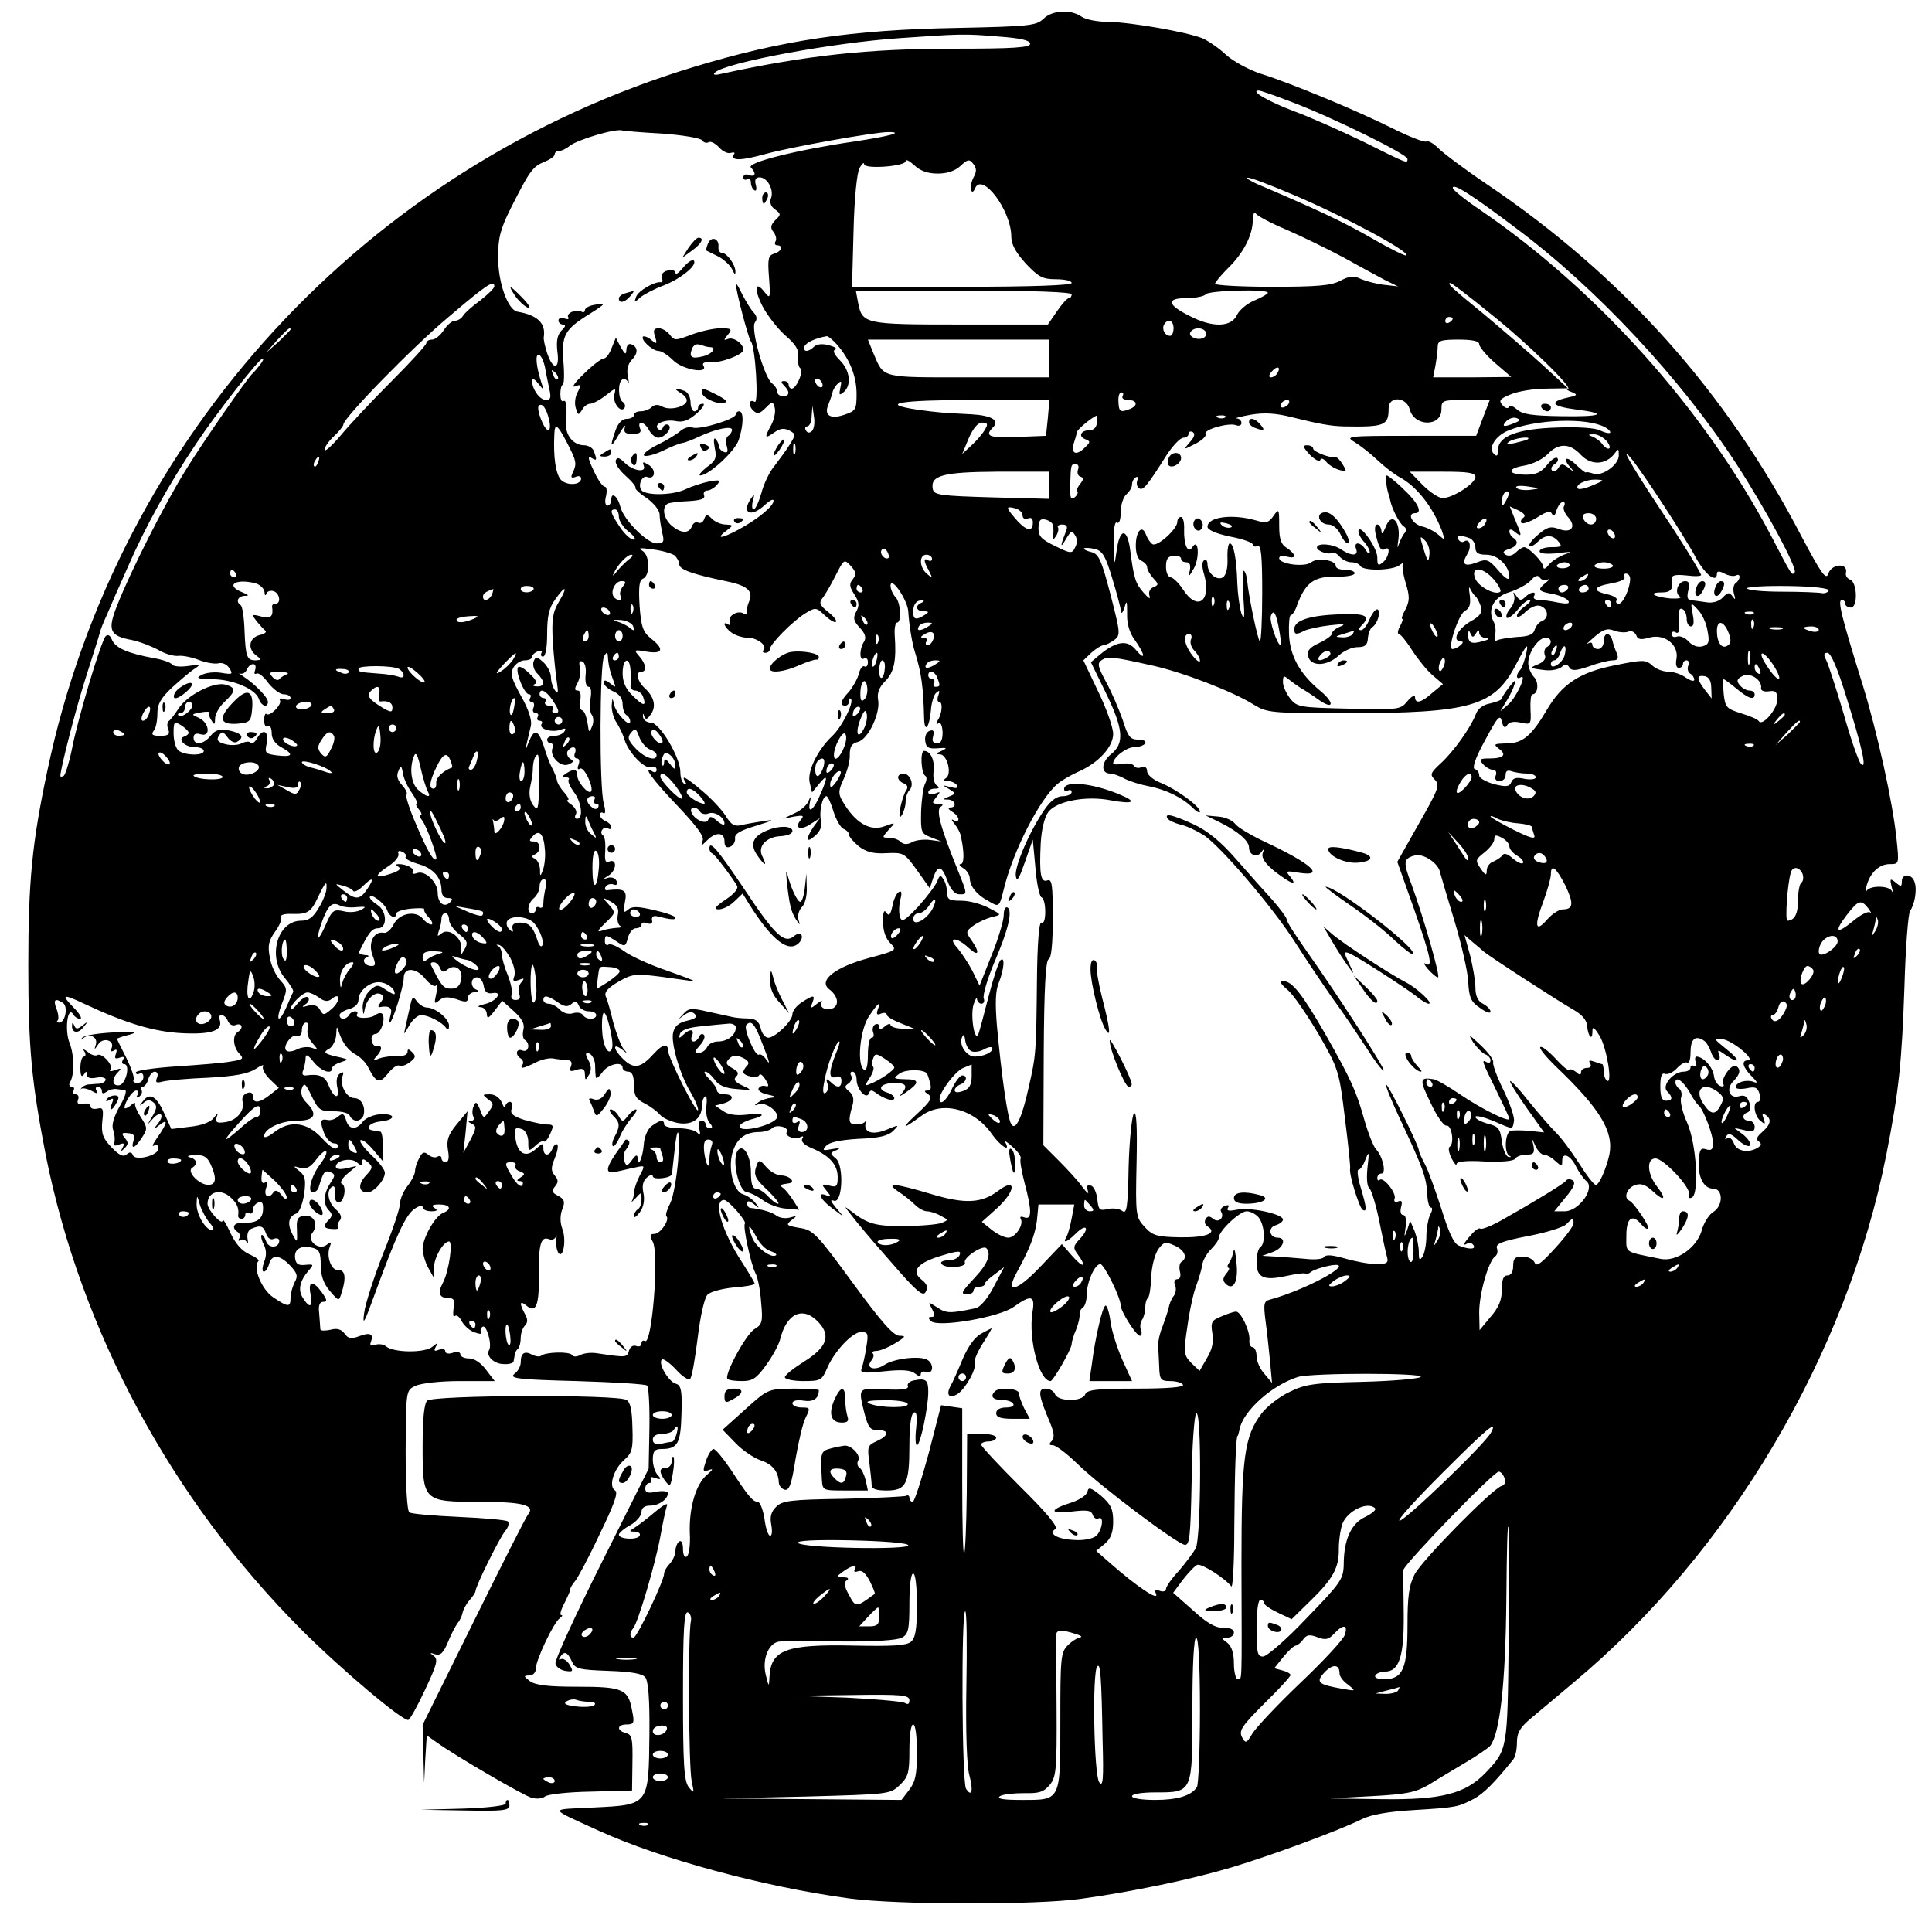 <?xml version="1.0" standalone="no"?>
<!DOCTYPE svg PUBLIC "-//W3C//DTD SVG 20010904//EN"
 "http://www.w3.org/TR/2001/REC-SVG-20010904/DTD/svg10.dtd">
<svg version="1.0" xmlns="http://www.w3.org/2000/svg"
 width="512pt" height="512pt" viewBox="0 0 512 512"
 preserveAspectRatio="xMidYMid meet">

<g transform="translate(0,512) scale(0.1,-0.1)"
fill="#000000" stroke="none">
<path d="M2765 5070 c-19 -18 -37 -20 -230 -24 -276 -5 -461 -32 -695 -103
-868 -262 -1527 -978 -1714 -1863 -41 -193 -51 -294 -51 -520 0 -218 9 -309
46 -500 93 -467 334 -915 679 -1260 106 -106 268 -242 282 -238 5 2 25 38 45
81 31 66 35 80 22 89 -11 8 -10 9 4 4 14 -4 22 3 34 32 8 20 20 43 26 51 6 7
12 20 13 28 2 8 10 23 18 32 9 10 16 21 16 24 0 13 64 142 79 160 8 9 11 20 7
25 -4 4 -62 9 -129 12 -67 3 -126 8 -132 12 -6 3 -10 69 -10 164 1 159 1 159
25 171 15 7 64 13 118 13 l93 0 -23 30 c-13 18 -31 30 -45 30 -13 0 -23 5 -23
11 0 6 -9 8 -20 4 -11 -4 -20 -2 -20 4 0 6 -7 7 -17 4 -12 -5 -14 -3 -8 8 7
12 6 12 -9 0 -20 -17 -103 -16 -123 1 -7 6 -20 7 -29 4 -11 -4 -15 -2 -11 8 8
21 -2 26 -31 15 -21 -8 -29 -7 -39 7 -8 11 -20 15 -37 10 -15 -3 -26 -3 -27 1
0 5 -2 23 -3 41 -3 23 1 32 11 32 11 0 10 5 -4 25 -24 33 -37 31 -30 -5 7 -34
-2 -39 -20 -10 -14 21 -9 45 15 73 14 16 14 17 -9 15 -18 -2 -25 2 -27 18 -3
24 16 35 47 27 17 -4 21 -13 21 -45 0 -28 7 -49 24 -69 24 -28 24 -28 31 -6
13 40 10 62 -8 61 -19 -2 -33 36 -23 62 5 13 4 14 -7 6 -21 -18 -56 10 -39 31
17 21 4 49 -22 45 -17 -2 -21 -9 -19 -38 1 -34 1 -35 -12 -11 -14 27 -11 47
10 55 8 2 17 26 21 51 5 38 3 49 -12 61 -18 14 -18 15 2 9 16 -4 27 2 42 22
11 15 23 25 26 22 4 -3 -3 -17 -13 -31 -25 -31 -38 -78 -22 -78 6 0 13 6 15
12 13 43 16 47 31 42 14 -6 14 -9 0 -30 -18 -28 -19 -56 -3 -72 9 -9 9 -15 0
-24 -17 -17 -15 -24 9 -25 12 -1 19 1 15 4 -3 3 -1 12 4 18 7 8 4 18 -10 30
-21 19 -26 50 -10 60 6 4 9 -3 7 -16 -3 -31 19 -35 25 -5 3 14 0 27 -6 29 -6
2 0 14 14 26 l25 21 -27 -6 c-17 -4 -28 -2 -28 4 0 17 40 25 55 12 12 -10 15
-10 15 0 0 10 3 10 15 0 14 -12 13 -16 -6 -36 -21 -23 -19 -44 5 -44 17 0 46
33 46 52 0 8 -16 29 -36 47 -19 18 -32 36 -29 39 4 4 19 -7 34 -25 l27 -32 -1
39 c0 22 -3 41 -7 41 -5 1 -12 2 -18 3 -25 3 -12 21 18 24 42 4 42 22 -1 19
-17 -1 -38 -10 -45 -19 -18 -24 -38 -22 -45 4 -5 17 -9 19 -21 9 -8 -7 -20
-11 -28 -9 -19 4 -21 -3 -9 -35 6 -15 18 -27 26 -27 10 0 13 -5 9 -11 -4 -8
-19 1 -41 25 -40 43 -85 48 -127 15 -14 -11 -26 -16 -26 -10 0 20 45 41 87 41
48 0 56 17 25 48 -12 12 -16 25 -12 38 6 16 10 13 26 -21 18 -37 23 -40 58
-40 23 0 41 -5 43 -12 3 -7 11 -13 18 -13 7 0 15 6 18 13 7 22 -5 47 -24 47
-21 0 -40 36 -31 59 4 10 1 12 -7 6 -8 -5 -11 -18 -7 -37 7 -34 -10 -29 -24 8
-9 22 -25 29 -59 24 -9 -1 -12 4 -7 15 3 9 6 24 6 32 0 11 7 7 21 -11 20 -25
49 -35 49 -17 0 5 10 12 23 16 21 7 21 7 2 12 -47 10 -51 14 -32 24 9 6 17 22
18 37 1 23 2 24 7 7 10 -30 25 -49 47 -61 11 -6 25 -21 31 -33 21 -41 30 -44
52 -16 12 15 25 24 30 21 5 -3 18 1 28 9 15 11 17 16 7 26 -10 10 -13 10 -13
1 0 -7 -12 -12 -27 -11 -16 1 -37 -2 -48 -6 -16 -7 -18 -6 -7 6 15 16 16 30 1
27 -6 -2 -13 5 -14 15 -2 9 3 17 10 17 14 0 27 38 19 52 -3 5 -11 4 -18 -1
-14 -12 -57 -11 -50 1 3 4 1 8 -5 8 -5 0 -13 -4 -16 -10 -8 -13 -25 -13 -25 0
0 5 11 12 25 16 15 4 25 13 25 24 0 27 36 53 63 46 14 -3 27 -13 31 -21 5 -13
2 -13 -20 1 -23 16 -26 15 -44 -1 -11 -10 -19 -29 -19 -44 2 -23 2 -23 6 -4 5
27 28 47 43 38 8 -5 7 -11 -1 -21 -7 -9 -8 -14 -3 -13 26 5 35 -2 29 -21 -3
-11 -4 -20 -2 -20 7 0 37 96 37 119 0 29 34 27 58 -4 11 -13 23 -21 27 -17 4
4 5 -6 1 -22 -6 -26 -5 -28 8 -17 12 10 23 10 46 3 24 -9 30 -8 30 4 0 7 8 14
18 15 10 0 12 3 5 6 -18 7 -16 33 1 33 8 0 16 -10 18 -23 2 -15 9 -21 22 -19
31 6 12 -22 -20 -29 -16 -4 -21 -7 -11 -8 9 0 17 -9 17 -18 1 -14 5 -12 21 9
l20 26 31 -28 c22 -20 29 -34 25 -49 -3 -12 -1 -24 4 -27 15 -9 10 -34 -6 -28
-17 7 -21 -11 -5 -21 6 -4 8 -11 5 -16 -9 -13 2 -11 34 5 15 8 36 13 47 11 10
-2 27 -4 36 -4 12 -1 15 -6 11 -17 -5 -13 -2 -15 15 -9 17 5 22 2 22 -12 1
-17 1 -17 11 -1 7 12 6 24 -2 39 -9 17 -8 20 3 17 7 -3 14 -16 15 -29 0 -13 1
-28 2 -34 1 -5 8 1 17 13 15 22 54 31 54 12 0 -5 7 -10 15 -10 10 0 15 -11 15
-35 0 -28 5 -37 28 -49 16 -8 34 -22 41 -30 7 -9 28 -18 47 -22 38 -7 64 11
64 45 0 11 4 22 8 25 5 3 6 -8 4 -25 -2 -16 1 -36 8 -44 9 -10 9 -15 1 -15 -6
0 -11 5 -11 10 0 6 -5 10 -11 10 -7 0 -9 -9 -6 -21 4 -17 3 -19 -6 -10 -6 6
-28 11 -49 11 -21 0 -38 5 -38 10 0 14 -11 12 -33 -4 -11 -8 -20 -30 -21 -50
-3 -36 -16 -63 -16 -35 -1 10 -5 9 -15 -5 -13 -17 -15 -18 -21 -2 -3 9 -1 23
6 31 7 9 10 18 6 22 -3 3 -7 4 -9 2 -1 -2 -12 -18 -25 -36 -28 -41 -28 -55 1
-48 12 2 34 8 50 11 27 6 27 6 12 -22 -8 -16 -15 -36 -15 -45 0 -8 -3 -19 -7
-25 -5 -5 0 -1 10 9 17 19 17 19 17 -1 0 -12 -4 -24 -10 -27 -5 -3 -10 -11
-10 -18 0 -6 7 -1 16 11 10 14 13 33 9 51 -4 19 -1 32 10 41 8 7 15 8 15 3 0
-11 50 -5 51 6 0 3 3 29 6 56 8 83 16 66 10 -22 -4 -46 -13 -96 -21 -112 -8
-15 -13 -31 -10 -34 10 -9 -16 -47 -32 -47 -12 0 -13 -4 -4 -21 17 -32 -2
-275 -21 -263 -5 3 -9 0 -9 -6 0 -7 -6 -10 -14 -7 -8 3 -16 -2 -19 -12 -5 -19
-6 -19 -87 -7 -14 2 -33 0 -42 -5 -10 -5 -19 -5 -22 0 -6 10 -72 8 -82 -2 -4
-3 -14 -2 -24 3 -20 11 -30 4 -30 -20 0 -10 -7 -24 -17 -31 -14 -12 10 -15
165 -19 99 -3 184 -8 187 -12 4 -4 7 -55 6 -114 l-2 -106 -125 -250 c-69 -138
-124 -257 -122 -267 2 -9 14 -17 26 -19 21 -3 22 -2 11 17 -7 11 -17 17 -23
14 -5 -3 -6 -1 -2 5 11 18 20 14 31 -10 9 -21 18 -23 97 -26 60 -2 90 -7 98
-17 8 -10 12 -58 11 -152 -2 -187 -1 -186 -147 -193 -122 -6 -124 1 16 -63
161 -73 432 -147 660 -178 122 -17 496 -18 615 -1 138 19 290 51 398 83 107
32 288 99 346 128 24 12 69 20 136 24 115 7 119 8 161 30 26 14 54 42 104 104
6 7 10 27 10 45 0 26 8 40 38 65 20 17 71 59 112 94 415 346 724 868 829 1399
34 172 41 246 48 445 3 105 10 195 15 201 12 17 19 56 12 76 -7 23 -34 24 -34
2 0 -14 -2 -15 -16 -3 -15 12 -16 11 -11 -11 4 -14 4 -19 1 -12 -7 16 -61 16
-68 0 -3 -7 -3 -2 0 12 9 36 33 60 62 60 25 0 25 0 18 67 -10 97 -51 283 -90
409 -56 180 -67 224 -55 224 5 0 9 -4 9 -10 0 -5 7 -10 15 -10 19 0 17 67 -2
74 -8 3 -13 11 -11 18 6 28 -39 24 -47 -3 -6 -17 -19 2 -71 100 -200 384 -474
690 -834 933 -58 39 -115 82 -128 95 -13 13 -27 21 -32 18 -5 -3 -46 13 -90
35 -92 46 -267 119 -350 145 -30 10 -71 32 -90 49 -19 18 -47 37 -62 44 -41
17 -190 43 -250 44 -29 0 -61 6 -72 14 -29 20 -78 17 -101 -6z m-117 -47 c57
-4 82 -10 82 -19 0 -10 -44 -13 -202 -13 -230 0 -393 -18 -618 -67 -16 -4 -22
-2 -15 4 27 26 311 79 490 91 158 11 171 12 263 4z m777 -174 c108 -41 305
-138 305 -150 0 -13 2 -14 -116 45 -60 29 -143 66 -184 81 -69 26 -119 55 -94
55 5 0 45 -14 89 -31z m-1670 -83 c55 -4 102 -12 106 -18 4 -6 11 -8 17 -5 5
4 18 -3 28 -14 10 -11 24 -17 31 -14 8 2 12 1 8 -4 -10 -18 19 -17 84 1 65 18
288 58 325 58 44 0 3 -11 -90 -25 -151 -22 -287 -56 -274 -69 15 -15 12 -26
-5 -20 -8 4 -15 1 -15 -6 0 -6 5 -8 10 -5 6 3 10 -1 10 -9 0 -8 4 -17 9 -20 5
-4 7 3 4 14 -4 14 0 20 10 20 21 0 39 -34 30 -56 -4 -10 0 -22 11 -29 16 -12
16 -14 0 -29 -12 -13 -13 -20 -4 -31 6 -8 9 -19 5 -25 -3 -5 -1 -10 4 -10 18
0 12 -17 -7 -22 -16 -5 -18 -13 -14 -64 4 -54 3 -57 -11 -39 -26 34 -30 10 -6
-37 12 -23 39 -58 59 -76 28 -24 38 -39 35 -57 -1 -14 1 -28 6 -31 10 -6 -10
-54 -23 -54 -4 0 -8 5 -8 10 0 6 -5 10 -12 10 -9 0 -9 -3 0 -12 16 -16 15 -28
-3 -28 -8 0 -15 5 -15 11 0 7 -6 17 -14 23 -21 16 -58 147 -45 162 6 8 5 16
-3 25 -8 8 -21 30 -31 49 -9 19 -17 32 -17 28 0 -18 33 -144 40 -153 12 -14
21 -167 10 -160 -15 9 -18 -9 -4 -23 11 -10 17 -9 33 7 18 18 19 18 24 1 3
-10 -1 -31 -9 -46 -19 -35 -18 -38 8 -20 15 11 26 12 40 5 17 -9 17 -11 1 -37
-9 -15 -28 -40 -40 -56 -13 -15 -29 -48 -35 -72 -7 -24 -16 -44 -21 -44 -4 0
-5 10 -2 23 5 17 4 19 -4 7 -28 -40 -1 -53 36 -18 13 12 23 17 23 11 0 -14
-39 -47 -92 -76 -48 -26 -64 -26 -30 -1 16 12 15 13 -5 14 -12 0 -28 7 -36 15
-13 13 -16 13 -21 -1 -3 -8 -10 -12 -16 -9 -6 3 -13 -1 -16 -9 -8 -21 -29 -20
-54 1 -21 18 -27 48 -11 58 5 3 30 6 56 7 32 2 44 6 41 15 -3 7 1 13 8 13 7 0
19 7 26 15 11 13 8 14 -21 9 -19 -4 -46 -13 -61 -20 -28 -14 -85 -18 -111 -8
-9 3 -13 13 -10 25 3 11 11 18 18 15 21 -8 25 19 4 32 -15 9 -17 9 -13 -2 8
-20 -29 -14 -51 8 -14 14 -20 15 -23 6 -3 -8 9 -26 26 -41 17 -15 28 -29 26
-32 -2 -2 11 -15 30 -27 19 -14 34 -32 34 -44 0 -12 4 -33 7 -48 6 -24 4 -28
-15 -28 -25 0 -88 63 -96 97 -7 28 -24 41 -24 19 0 -9 -5 -16 -10 -16 -6 0 -8
11 -4 25 3 14 2 25 -3 25 -5 0 -17 16 -26 35 -20 41 -21 49 -7 40 12 -7 12 -3
4 19 -3 9 -15 16 -26 16 -28 0 -50 26 -48 58 3 44 1 64 -7 59 -5 -3 -8 6 -8
19 0 13 3 24 6 24 4 0 5 28 2 63 -5 69 3 84 71 126 43 27 44 30 11 23 -14 -2
-25 -9 -25 -14 0 -5 -4 -7 -9 -4 -13 8 -42 -4 -35 -15 3 -5 -2 -6 -10 -3 -9 3
-16 1 -16 -5 0 -6 5 -11 12 -11 8 0 7 -6 -4 -16 -11 -12 -14 -27 -11 -55 7
-49 -11 -52 -27 -5 -6 18 -10 38 -9 42 6 37 -16 59 -70 68 -25 5 -51 76 -51
144 0 52 6 75 34 131 49 97 57 109 88 122 16 6 28 15 28 20 0 5 5 9 12 9 6 0
19 6 27 13 21 17 125 48 141 41 3 -1 50 -5 105 -8z m730 -106 c25 0 46 7 60
20 19 18 24 19 34 6 9 -11 10 -20 1 -36 -6 -12 -9 -26 -7 -33 3 -8 7 -6 11 4
19 44 96 -59 96 -128 0 -21 12 -42 38 -71 34 -36 45 -42 80 -42 23 0 42 -4 42
-10 0 -6 -104 -10 -291 -10 l-291 0 4 148 c2 86 9 155 16 167 6 11 12 16 12
10 0 -14 110 -6 110 8 0 6 10 1 23 -11 16 -15 36 -22 62 -22z m942 -56 c137
-58 310 -151 300 -161 -3 -2 -44 18 -92 46 -75 43 -143 75 -305 144 -19 9 -30
16 -23 16 7 1 61 -20 120 -45z m591 -89 c212 -158 437 -399 584 -625 76 -117
163 -278 154 -287 -8 -8 -5 -13 -65 102 -175 330 -458 647 -769 859 -40 27
-72 53 -72 58 0 14 50 -18 168 -107z m-608 -4 c41 -18 109 -51 150 -73 41 -23
91 -50 110 -60 l35 -17 -35 4 c-20 2 -47 9 -62 15 -20 10 -31 9 -56 -4 -24
-13 -63 -16 -182 -16 -82 0 -150 4 -150 8 0 4 16 23 35 42 40 39 65 87 65 127
0 15 4 23 8 17 4 -6 41 -26 82 -43z m-2100 -150 c0 -5 -17 -21 -37 -37 -21
-15 -42 -34 -46 -41 -4 -7 -14 -13 -21 -13 -8 0 -21 -11 -30 -25 -9 -14 -23
-25 -31 -25 -8 0 -15 -4 -15 -9 0 -5 -42 -51 -93 -102 -52 -52 -112 -116 -135
-144 -23 -27 -42 -44 -42 -37 0 7 11 23 25 36 14 13 25 27 25 31 0 17 184 206
280 286 102 87 120 98 120 80z m2637 -70 c103 -82 224 -201 208 -202 -6 0 -1
-4 10 -8 17 -7 16 -9 -12 -15 -49 -11 -40 -23 22 -31 89 -11 71 -20 -37 -18
-77 1 -104 5 -118 18 -10 9 -20 12 -21 7 -2 -6 -10 -4 -17 4 -11 12 -8 17 22
29 19 8 61 15 93 15 l58 1 -65 60 c-36 33 -107 94 -157 136 -86 70 -100 83
-89 83 3 0 49 -35 103 -79z m-1107 49 c0 -5 -3 -10 -7 -10 -5 0 -19 -16 -32
-35 l-24 -35 -231 0 c-254 0 -261 1 -272 58 l-6 32 286 0 c184 0 286 -4 286
-10z m520 4 c0 -3 -16 -12 -35 -20 -20 -8 -41 -26 -47 -39 -15 -32 -64 -34
-124 -3 -61 30 -65 48 -9 48 24 0 47 5 50 10 6 10 165 15 165 4z m490 -68 c0
-3 -4 -8 -10 -11 -5 -3 -10 -1 -10 4 0 6 5 11 10 11 6 0 10 -2 10 -4z m-740
-26 c0 -11 -4 -20 -9 -20 -14 0 -23 18 -16 30 10 17 25 11 25 -10z m-2340 -3
c0 -2 -15 -16 -32 -33 l-33 -29 29 33 c28 30 36 37 36 29z m2425 -6 c3 -5 1
-13 -5 -16 -15 -9 -43 3 -35 15 8 13 32 13 40 1z m-978 -33 c34 -38 53 -84 53
-132 0 -41 -2 -45 -32 -55 -37 -13 -55 -2 -43 26 4 10 9 24 11 32 1 7 8 19 15
25 9 8 10 6 6 -12 -4 -19 -3 -21 9 -11 21 18 17 57 -10 84 -15 15 -20 26 -13
28 7 3 -1 8 -16 12 -18 5 -33 3 -40 -4 -15 -15 -30 -14 -25 1 4 10 29 22 59
27 3 1 15 -9 26 -21z m563 -38 l0 -50 -214 0 c-233 0 -223 -3 -251 63 l-15 37
240 0 240 0 0 -50z m1140 38 c0 -7 19 -30 42 -50 l43 -37 -104 -1 -103 0 6 31
c3 17 6 40 6 50 0 16 8 19 55 19 37 0 55 -4 55 -12z m-2476 -60 c3 -18 9 -45
12 -60 5 -22 3 -28 -9 -28 -17 0 -37 29 -37 51 0 7 7 5 16 -7 15 -19 16 -19 9
1 -14 43 -17 75 -8 75 6 0 13 -15 17 -32z m-755 5 c-8 -10 -16 -20 -20 -23
-14 -13 -133 -184 -177 -256 -56 -90 -146 -268 -181 -357 -27 -67 -21 -82 38
-93 20 -4 51 -16 70 -26 18 -11 43 -18 55 -16 11 1 36 -4 53 -11 18 -7 41 -11
51 -9 11 3 23 -2 30 -13 10 -16 8 -17 -22 -12 -19 3 -42 0 -52 -6 -16 -8 -11
-10 28 -11 55 0 115 -26 124 -52 6 -19 24 -25 24 -8 0 12 -34 47 -66 68 -10 7
-14 10 -8 7 7 -2 14 2 18 10 3 8 10 15 17 15 6 0 8 -7 5 -16 -3 -8 -2 -12 4
-9 5 3 19 -8 31 -25 13 -16 31 -30 41 -30 10 0 18 -4 18 -10 0 -5 -7 -6 -17
-3 -9 4 -14 2 -11 -3 6 -11 -28 -45 -36 -36 -3 3 -6 -5 -6 -17 0 -12 4 -19 10
-16 6 3 10 -4 10 -18 0 -15 9 -28 25 -37 35 -19 31 -27 -10 -22 -32 4 -34 6
-28 33 6 32 -10 40 -26 12 -5 -10 -13 -15 -17 -11 -3 4 -14 3 -24 -2 -9 -5
-29 -6 -43 -2 -20 5 -24 11 -17 22 8 13 11 12 23 -4 8 -11 19 -16 25 -12 21
12 13 23 -20 30 -26 5 -37 2 -50 -14 -19 -24 -45 -26 -45 -5 0 10 6 13 19 9
27 -8 23 30 -4 43 -22 10 -22 10 4 15 15 3 26 2 23 -1 -2 -4 0 -13 6 -21 7
-12 9 -11 9 6 0 11 11 31 25 44 31 29 31 38 1 46 -31 7 -100 -28 -123 -64 -10
-15 -21 -30 -26 -33 -4 -3 -5 -13 -1 -22 5 -13 0 -17 -21 -17 -21 0 -25 3 -18
13 6 6 10 27 10 45 0 25 8 41 39 70 22 20 49 43 60 50 17 11 15 12 -18 7 -20
-3 -39 -1 -42 4 -3 5 -25 13 -49 17 -70 13 -102 27 -111 50 -4 10 -10 14 -16
8 -12 -12 -75 -222 -90 -302 -7 -34 -17 -65 -21 -68 -5 -3 -9 -3 -9 0 0 19 44
190 71 272 17 54 33 103 34 109 1 5 9 26 18 45 8 19 33 77 56 128 45 104 109
220 182 328 54 81 166 224 175 224 4 0 0 -8 -7 -17z m2696 -22 c-3 -6 -11 -11
-17 -11 -6 0 -6 6 2 15 14 17 26 13 15 -4z m-1907 -16 c-3 -3 -9 2 -12 12 -6
14 -5 15 5 6 7 -7 10 -15 7 -18z m702 -16 c0 -6 -4 -7 -10 -4 -5 3 -10 11 -10
16 0 6 5 7 10 4 6 -3 10 -11 10 -16z m795 -29 c-3 -5 3 -10 14 -10 25 0 28
-15 5 -24 -25 -10 -29 -7 -30 19 -1 14 2 25 8 25 5 0 6 -4 3 -10z m-198 -57
l-5 -48 -76 -3 c-75 -3 -88 2 -64 26 18 18 -5 31 -57 34 -79 4 -91 5 -142 12
-108 16 -49 26 147 26 l201 0 -4 -47z m638 37 c-3 -5 -11 -10 -16 -10 -6 0 -7
5 -4 10 3 6 11 10 16 10 6 0 7 -4 4 -10z m321 -15 c12 -46 84 -47 84 0 0 24 2
25 64 25 l64 0 -18 -47 -18 -48 -175 0 c-164 0 -173 -1 -148 -16 15 -9 42 -30
61 -48 19 -18 46 -39 60 -46 45 -25 86 -77 111 -141 9 -27 9 -27 -8 -12 -10 9
-30 20 -45 23 -26 7 -40 35 -18 35 21 0 8 28 -30 63 -21 21 -42 37 -45 37 -4
0 -1 -34 5 -50 1 -3 3 -9 4 -15 4 -22 25 -63 36 -70 7 -4 8 -11 2 -18 -6 -7
-12 -21 -16 -32 -3 -11 -3 -4 0 16 6 49 -19 73 -34 32 -7 -17 -11 -21 -11 -10
-1 9 -6 17 -11 17 -6 0 -8 -11 -4 -27 9 -37 14 -44 25 -38 15 10 10 -22 -6
-35 -13 -11 -15 -8 -15 13 0 26 -49 94 -50 69 0 -7 7 -20 15 -28 8 -9 15 -21
15 -27 0 -7 -5 -4 -11 6 -12 21 -33 23 -25 2 7 -19 -13 -19 -40 -1 -21 15 -64
18 -64 5 0 -9 30 -20 40 -14 4 3 13 -2 20 -10 7 -8 21 -15 31 -15 10 0 21 -4
24 -10 9 -14 88 -12 105 3 8 6 12 8 8 4 -3 -4 0 -28 7 -51 11 -36 11 -48 0
-70 -8 -14 -12 -26 -9 -26 3 0 0 -9 -6 -20 -6 -11 -7 -20 -3 -20 4 0 20 -19
35 -43 15 -23 39 -53 54 -66 l28 -24 -28 -23 c-30 -27 -46 -30 -46 -11 -1 6
-9 2 -20 -11 -19 -23 -23 -23 -156 -20 -129 3 -137 4 -155 27 -10 13 -19 32
-19 43 0 18 2 19 16 7 9 -7 24 -18 34 -24 9 -5 29 -18 44 -29 41 -29 44 -9 4
24 -53 44 -80 92 -82 150 -1 28 1 50 5 50 4 0 12 12 17 28 22 58 44 74 100 74
29 -1 52 3 52 9 0 5 -11 9 -25 9 -14 0 -25 4 -25 10 0 16 -49 23 -65 10 -17
-14 -85 -5 -85 11 0 6 9 8 20 4 11 -3 20 -3 20 2 0 4 -9 14 -20 21 -15 9 -20
23 -20 59 0 45 -1 46 -15 26 -13 -19 -20 -20 -47 -12 -63 18 -128 9 -128 -17
0 -8 22 -18 60 -26 33 -6 60 -16 60 -21 0 -5 6 -7 13 -4 9 3 12 -25 12 -124 0
-71 -3 -129 -6 -129 -5 0 -30 119 -34 162 -1 10 -4 21 -8 25 -4 4 -5 -27 -2
-68 4 -55 3 -66 -5 -45 -5 16 -10 52 -11 80 -2 67 -10 106 -20 106 -4 0 -7
-18 -6 -41 1 -25 -4 -43 -12 -49 -17 -10 -41 11 -41 35 0 9 -4 14 -9 10 -6 -3
-6 -18 0 -37 20 -72 -18 -99 -56 -40 -11 17 -26 31 -32 32 -7 0 -13 12 -13 28
0 21 5 28 20 29 11 1 20 -2 20 -8 0 -5 6 -9 14 -9 9 0 12 -7 9 -22 -4 -18 -2
-17 11 6 16 29 12 82 -4 56 -12 -19 -23 6 -22 47 1 18 -3 33 -8 33 -6 0 -10
-6 -10 -13 0 -19 -53 -67 -66 -59 -6 4 -13 15 -17 25 -10 28 -27 10 -27 -29 0
-22 6 -37 15 -40 8 -4 15 -11 15 -17 0 -6 7 -19 16 -29 15 -16 15 -18 1 -24
-9 -3 -14 -13 -11 -22 4 -11 -1 -9 -15 7 -22 25 -26 37 -36 114 -8 60 -28 58
-36 -4 -6 -41 -6 -40 -7 19 -1 40 2 61 8 57 6 -4 10 8 10 28 0 19 7 40 15 47
8 7 15 18 15 26 0 7 4 16 10 19 5 3 7 0 4 -8 -3 -8 -1 -18 5 -21 10 -7 21 6
72 87 17 26 37 47 45 47 8 0 14 5 14 11 0 5 5 7 11 4 7 -5 4 -14 -8 -27 -18
-21 -18 -21 15 -4 18 9 30 21 27 26 -7 11 61 31 81 23 8 -3 14 0 14 6 0 6 -6
12 -12 12 -7 1 10 5 37 10 36 6 67 4 110 -7 72 -18 102 -23 135 -24 110 -2
120 2 120 48 0 33 47 31 56 -3z m-2281 -27 c4 -16 3 -28 -2 -28 -11 0 -33 57
-25 65 9 8 20 -7 27 -37z m697 -30 c-6 -6 -12 -6 -16 1 -4 6 -2 11 3 11 6 0
12 12 12 28 l2 27 4 -29 c3 -16 0 -33 -5 -38z m755 22 c-1 -12 -8 -20 -19 -20
-23 0 -32 -16 -12 -24 14 -5 14 -8 0 -21 -22 -23 -38 -19 -31 8 4 12 8 26 9
32 1 7 38 38 53 44 1 1 1 -8 0 -19z m340 14 c-3 -3 -12 -4 -19 -1 -8 3 -5 6 6
6 11 1 17 -2 13 -5z m767 -15 c-29 -12 -36 -10 -22 5 7 7 19 11 27 8 11 -4 10
-7 -5 -13z m239 -11 c10 -5 16 -12 14 -15 -3 -2 -14 0 -26 6 -12 7 -59 10
-113 8 -106 -3 -158 -23 -158 -59 0 -16 -3 -19 -11 -11 -16 16 4 48 38 62 73
30 208 35 256 9z m-1642 -5 c-5 -10 -21 -29 -35 -42 l-26 -24 17 41 c12 27 24
42 36 42 14 0 16 -4 8 -17z m-1109 -35 c26 -50 27 -57 16 -80 -6 -13 -5 -16 7
-12 8 4 15 2 15 -4 0 -18 -38 -20 -54 -3 -13 15 -20 59 -17 119 1 32 8 28 33
-20z m2753 6 c9 -9 13 -19 10 -22 -3 -3 -11 1 -18 10 -6 9 -19 18 -27 21 -12
4 -12 6 2 6 9 1 24 -6 33 -15z m-206 2 c-2 -2 -17 -6 -34 -10 -22 -5 -26 -4
-15 4 14 9 59 15 49 6z m-1942 -38 c-3 -7 -5 -2 -5 12 0 14 2 19 5 13 2 -7 2
-19 0 -25z m2083 -4 c27 -28 65 -26 88 3 11 15 12 15 12 -4 0 -25 -45 -57 -68
-48 -9 3 -18 5 -19 3 -1 -2 -13 8 -27 21 -26 25 -37 17 -13 -9 10 -12 9 -12
-6 0 -16 12 -20 12 -27 0 -5 -8 -12 -11 -17 -7 -4 5 -1 12 7 17 8 5 11 12 7
16 -4 4 -16 -4 -27 -18 -15 -19 -29 -26 -55 -26 -50 0 -54 16 -6 24 23 4 49
17 62 30 29 31 60 30 89 -2z m218 -132 c34 -52 74 -116 88 -143 25 -44 54 -65
54 -39 0 7 7 7 20 0 11 -6 25 -8 30 -5 6 3 10 2 10 -4 0 -5 -5 -13 -10 -16 -6
-4 -8 -16 -5 -28 5 -16 4 -18 -3 -8 -9 12 -13 12 -27 -3 -10 -10 -27 -15 -43
-12 -15 2 -33 5 -41 5 -9 1 -11 9 -7 26 5 18 2 25 -8 25 -19 0 -30 -31 -14
-41 6 -4 -5 -6 -25 -5 -44 4 -62 16 -24 16 25 0 32 8 28 37 -1 9 10 11 39 8
23 -3 40 -2 38 2 -11 23 -51 88 -117 187 -73 111 -102 163 -64 116 11 -14 48
-67 81 -118z m-3565 113 c-3 -9 -8 -14 -10 -11 -3 3 -2 9 2 15 9 16 15 13 8
-4z m2014 -19 c-3 -8 -1 -17 6 -19 9 -3 9 -7 0 -19 -7 -8 -11 -17 -8 -20 3 -3
0 -10 -7 -16 -10 -8 -13 -1 -12 31 2 57 2 57 15 57 6 0 9 -6 6 -14z m-77 -42
l0 -36 -152 4 c-136 4 -153 6 -156 22 -7 36 26 45 171 46 l137 0 0 -36z m1130
22 c0 -17 -60 -56 -87 -56 -10 0 -34 16 -53 35 l-34 35 87 0 c68 0 87 -3 87
-14z m311 -22 c-18 -8 -36 -12 -39 -9 -10 10 21 25 48 24 23 -1 22 -2 -9 -15z
m-165 -12 c-16 -2 -32 0 -37 5 -5 5 7 7 29 4 34 -5 35 -6 8 -9z m-65 -29 c-8
-15 -10 -15 -11 -2 0 17 10 32 18 25 2 -3 -1 -13 -7 -23z m154 -14 c-4 -5 1
-19 11 -30 23 -26 7 -44 -27 -30 -20 7 -30 4 -53 -16 -16 -13 -26 -27 -23 -30
3 -3 13 2 22 11 20 20 39 20 55 1 11 -13 8 -15 -19 -15 -17 0 -31 -5 -31 -11
0 -6 17 -8 48 -5 37 5 41 4 19 -3 -16 -6 -35 -18 -43 -28 -7 -10 -14 -13 -14
-6 0 13 -39 53 -51 53 -4 0 -14 -6 -22 -14 -8 -8 -19 -11 -27 -6 -9 6 -7 10 9
15 22 7 27 20 11 30 -5 3 -10 11 -10 17 0 7 6 6 15 -2 19 -15 19 -11 0 33
l-14 35 24 -11 c15 -8 19 -14 12 -19 -6 -4 -8 -10 -5 -14 4 -3 23 3 42 15 25
16 35 18 39 9 4 -8 8 -5 12 10 4 12 12 22 17 22 5 0 6 -5 3 -11z m-1435 -25
c0 -8 6 -11 14 -8 10 4 14 -1 13 -14 -1 -24 -21 -17 -49 17 -23 27 -22 30 2
24 11 -3 20 -11 20 -19z m-1070 -3 c0 -11 12 -29 26 -40 15 -12 21 -21 13 -21
-8 0 -24 15 -36 33 -25 37 -28 47 -13 47 6 0 10 -9 10 -19z m2590 -6 c0 -8 -6
-15 -14 -15 -8 0 -16 7 -20 15 -4 10 1 15 14 15 11 0 20 -7 20 -15z m-1439
-19 c1 -6 1 -18 0 -26 -2 -13 -1 -13 8 0 5 8 7 18 5 22 -3 4 2 8 11 8 11 0 15
-5 11 -15 -15 -38 -17 -50 -5 -30 18 30 19 31 29 15 5 -8 5 -21 -1 -31 -8 -17
-12 -16 -53 4 -37 18 -44 26 -44 48 1 21 5 25 19 22 11 -3 20 -10 20 -17z
m1144 5 c-3 -6 -11 -11 -17 -11 -6 0 -6 6 2 15 14 17 26 13 15 -4z m-674 -9
c-7 -2 -18 1 -23 6 -8 8 -4 9 13 5 13 -4 18 -8 10 -11z m1019 -23 c0 -6 -4 -7
-10 -4 -5 3 -10 11 -10 16 0 6 5 7 10 4 6 -3 10 -11 10 -16z m-492 -50 c-2
-20 -5 -18 -15 15 -11 36 -11 38 3 24 9 -8 14 -26 12 -39z m106 45 c9 -3 16
-15 16 -25 0 -14 7 -19 29 -19 31 0 61 -30 61 -60 -1 -9 -11 -3 -29 18 -25 29
-31 32 -56 22 -34 -13 -43 -6 -27 21 13 20 7 44 -8 34 -5 -3 -11 -1 -15 5 -7
11 5 13 29 4z m-2106 -46 c6 -6 12 -16 12 -23 0 -14 32 -26 123 -45 60 -12 75
-27 61 -57 -4 -10 -6 -22 -5 -26 1 -5 -3 -6 -8 -3 -15 10 -43 -6 -37 -21 3 -8
1 -11 -4 -8 -17 11 -11 -7 8 -21 9 -7 29 -14 43 -14 27 0 54 -22 42 -33 -3 -4
-1 -7 5 -7 7 0 12 4 12 9 0 14 60 74 93 95 28 17 30 17 53 -5 13 -12 26 -20
29 -17 4 3 -6 15 -21 27 -21 16 -24 24 -15 35 6 7 22 34 35 60 23 45 23 45 41
26 14 -16 15 -22 5 -35 -10 -12 -9 -20 4 -40 13 -20 14 -30 5 -46 -9 -17 -7
-25 10 -43 14 -15 17 -26 11 -36 -13 -20 -13 -53 0 -45 6 3 10 -1 10 -10 0 -9
-4 -14 -9 -11 -5 3 -12 -6 -15 -20 -4 -14 -16 -35 -26 -47 -22 -23 -26 -37
-10 -37 6 0 10 5 10 12 0 6 2 9 5 6 9 -9 -24 -75 -50 -99 -38 -36 -67 -94 -59
-124 l6 -25 19 23 c22 27 24 20 4 -26 -17 -42 -35 -57 -29 -25 4 19 3 20 -4 4
-4 -10 -21 -25 -38 -32 l-29 -14 29 6 c25 4 28 3 18 -9 -18 -22 -1 -29 26 -11
l25 16 -17 -23 c-22 -33 -20 -46 5 -23 13 11 18 26 15 38 -6 23 3 66 14 66 4
0 12 -18 19 -41 7 -22 19 -43 27 -46 8 -3 14 -10 14 -15 0 -6 12 -19 26 -31
20 -15 39 -20 73 -18 45 2 48 1 81 -45 l34 -48 9 27 c12 36 23 34 38 -8 8 -22
20 -35 31 -35 22 0 23 -3 -5 67 -45 111 -57 157 -44 165 8 5 6 8 -7 8 -16 0
-17 2 -5 17 12 15 12 16 -3 10 -10 -3 -18 -2 -18 3 0 6 8 10 18 10 11 0 13 3
5 8 -7 4 -11 21 -9 37 4 30 -8 55 -25 55 -11 0 -8 -59 3 -66 5 -3 4 -13 -1
-22 -4 -9 -9 -42 -10 -74 -1 -53 0 -57 26 -67 l28 -11 -30 4 c-16 2 -38 0 -48
-6 -13 -7 -23 -6 -30 1 -6 6 -20 11 -31 11 -19 0 -19 0 -1 21 19 20 19 20 -9
10 -40 -16 -80 8 -114 67 -11 19 -10 28 4 58 9 20 17 48 16 64 0 21 5 30 22
34 27 7 60 77 53 112 -3 18 3 33 19 49 24 24 30 55 25 123 -1 17 2 32 6 32 13
0 10 54 -4 68 -7 7 -13 21 -13 30 1 27 45 -38 47 -68 2 -34 10 -85 18 -109 17
-55 22 -93 24 -175 1 -40 14 -24 18 21 1 20 8 42 14 47 9 8 10 6 6 -6 -4 -10
-3 -18 2 -18 10 0 8 -31 -4 -49 -5 -9 -4 -12 2 -8 6 4 10 -6 11 -23 0 -21 -4
-30 -15 -30 -10 0 -14 6 -10 19 3 14 1 18 -10 14 -8 -3 -13 -15 -11 -27 2 -17
9 -21 33 -19 25 2 27 1 10 -7 -16 -7 -16 -9 -4 -9 20 -1 32 -53 16 -63 -8 -5
-6 -8 5 -8 9 0 20 -5 24 -11 4 -8 -1 -9 -17 -5 -22 6 -23 6 -4 -5 19 -12 19
-12 0 -20 -17 -7 -18 -8 -2 -8 19 -1 24 -21 5 -21 -7 0 -5 -5 5 -11 9 -5 17
-15 17 -20 0 -6 -6 -7 -12 -3 -8 5 -7 1 2 -10 8 -10 16 -25 17 -35 9 -42 8
-71 -1 -71 -6 0 -3 -5 7 -11 9 -5 17 -18 17 -27 1 -21 18 -43 48 -59 30 -18
30 -18 42 30 25 103 96 241 143 280 12 10 37 24 55 32 53 23 92 66 92 100 0
17 -18 68 -40 113 l-39 82 21 20 c12 11 27 20 32 20 6 0 19 7 29 14 17 13 16
19 -10 120 -24 92 -31 108 -51 113 -12 3 -21 7 -19 10 3 2 16 1 29 -2 20 -5
28 -19 46 -79 12 -39 22 -78 23 -86 1 -8 4 -4 9 10 6 21 7 18 7 -16 -1 -26 6
-51 21 -71 27 -38 29 -57 2 -25 -22 27 -51 23 -93 -11 l-26 -22 39 -80 c47
-96 51 -135 14 -164 -26 -21 -27 -51 -2 -51 7 0 25 -6 39 -14 14 -7 43 -16 65
-20 45 -9 88 -30 115 -57 10 -10 19 -15 19 -10 0 14 -60 58 -103 76 -21 8 -37
22 -37 31 0 10 -6 14 -15 11 -8 -4 -17 -2 -20 4 -4 5 -17 7 -31 5 -13 -3 -24
-2 -24 1 0 16 35 43 56 43 13 0 26 5 29 10 3 6 -5 10 -19 10 -21 0 -27 8 -41
53 -10 28 -29 73 -44 100 -22 41 -24 49 -11 58 16 10 28 9 135 -15 81 -18 213
-69 267 -103 36 -22 45 -23 245 -23 332 0 393 18 451 130 28 53 33 58 27 30
-4 -19 -11 -39 -16 -45 -12 -12 -12 -28 1 -20 18 11 -11 -53 -33 -72 l-21 -18
15 25 c9 14 19 34 22 45 6 16 3 15 -13 -5 -11 -14 -20 -28 -20 -31 0 -4 -14
-9 -30 -13 -19 -3 -34 -14 -39 -29 -14 -36 -59 -99 -93 -130 -28 -26 -29 -30
-15 -44 13 -14 9 -25 -43 -116 l-57 -101 44 -124 c45 -129 51 -158 31 -146 -7
4 -4 -2 6 -14 11 -12 22 -22 27 -22 7 0 -38 158 -71 248 -22 58 -21 67 10 75
22 6 62 -21 66 -44 2 -8 19 -65 38 -128 19 -63 36 -137 37 -163 2 -41 7 -53
31 -69 15 -11 28 -16 28 -10 0 6 -9 15 -20 21 -14 7 -20 21 -20 43 0 18 -7 56
-14 85 l-15 54 22 -19 c12 -10 24 -20 27 -23 8 -9 201 -134 240 -156 23 -13
35 -28 36 -42 2 -28 14 -42 14 -16 0 15 4 13 19 -11 19 -31 35 -129 20 -119
-5 3 -9 14 -9 25 0 10 -2 19 -4 19 -2 0 -12 3 -22 7 -12 4 -15 3 -10 -5 4 -7
1 -12 -8 -12 -9 0 -16 -5 -16 -11 0 -8 -4 -9 -13 0 -8 6 -16 9 -19 6 -3 -3
-19 11 -37 31 -18 19 -36 33 -39 29 -4 -3 16 -27 43 -53 116 -111 152 -171
140 -232 -9 -39 -27 -80 -36 -80 -5 0 -25 26 -45 58 -20 31 -48 69 -63 83 -14
14 -46 51 -71 82 -24 31 -46 54 -48 52 -2 -2 17 -33 43 -70 l47 -66 -38 4
c-22 2 -45 2 -51 0 -15 -6 -17 -59 -3 -66 6 -3 5 -4 -2 -3 -7 1 -15 20 -18 41
-4 34 -9 40 -37 47 -18 5 -33 13 -33 18 0 5 21 0 46 -10 55 -24 52 -24 56 -2
3 9 -10 46 -27 82 -18 36 -30 70 -28 75 2 6 -13 26 -33 45 -32 30 -34 31 -20
8 10 -14 24 -29 32 -32 8 -3 14 -10 14 -16 0 -6 -4 -8 -10 -5 -15 9 -13 3 25
-74 19 -39 35 -73 35 -76 0 -10 -70 24 -128 63 -32 22 -65 41 -73 42 -37 6
-38 -1 -8 -62 16 -35 35 -62 42 -61 14 3 22 -47 9 -56 -5 -3 -2 -17 5 -31 7
-14 13 -20 13 -15 0 7 27 10 74 7 45 -2 77 1 81 7 3 6 17 11 30 11 19 0 22 4
19 23 l-5 22 10 -22 c6 -13 16 -23 22 -23 7 0 21 -7 31 -17 17 -15 18 -15 18
1 0 24 22 15 37 -16 7 -14 19 -31 27 -38 24 -19 -20 -80 -57 -80 l-28 0 30 37
c22 26 27 39 19 45 -7 4 -15 4 -18 -1 -5 -8 -93 -61 -173 -106 -27 -15 -51
-24 -54 -21 -3 3 -14 -4 -24 -16 -21 -23 -24 -32 -10 -23 5 3 12 1 16 -5 7
-11 -11 -12 -39 -1 -13 5 -27 35 -46 97 -16 49 -35 103 -44 119 -9 17 -16 33
-16 37 0 12 -83 179 -87 174 -2 -2 14 -42 36 -89 62 -132 71 -157 73 -199 1
-21 5 -38 10 -38 5 0 4 -9 -2 -19 -5 -11 -10 -37 -10 -58 0 -21 -5 -45 -10
-53 -8 -12 -10 -9 -10 12 0 15 -5 39 -11 55 l-12 28 -8 -25 c-8 -21 -8 -20 -4
8 3 19 0 32 -6 32 -7 0 -9 9 -6 21 4 15 2 19 -8 15 -8 -3 -12 0 -9 8 5 14 -30
59 -40 49 -3 -3 -6 -1 -6 5 0 7 5 12 11 12 14 0 3 47 -15 65 -6 7 -20 41 -30
76 -22 79 -36 109 -104 229 -61 106 -88 140 -111 140 -11 0 -8 -7 11 -23 15
-12 51 -65 82 -117 53 -92 55 -98 70 -222 9 -70 15 -130 14 -135 -4 -13 24
-103 33 -109 12 -7 11 5 -5 59 -8 26 -10 47 -6 47 5 0 13 12 19 28 9 23 10 20
5 -22 -3 -29 -1 -51 5 -55 5 -4 17 -42 26 -86 9 -44 18 -88 21 -97 4 -15 -1
-18 -29 -18 -18 0 -56 7 -83 15 -32 9 -50 11 -55 4 -3 -6 -25 -8 -50 -5 -24 2
-60 5 -79 6 l-35 2 28 10 c28 10 38 38 13 38 -22 0 -27 27 -5 33 10 3 19 10
19 15 0 15 -89 34 -123 26 -20 -4 -27 -3 -23 5 5 7 1 9 -8 5 -9 -3 -13 -10
-10 -15 10 -16 -7 -31 -21 -19 -10 8 -15 8 -20 -1 -4 -6 -2 -15 5 -19 28 -18
-4 -30 -72 -29 -63 1 -74 5 -95 28 -23 25 -24 31 -21 168 2 96 0 139 -7 132
-5 -5 -12 -68 -14 -140 -2 -109 -5 -128 -17 -118 -8 6 -25 8 -38 5 -22 -5 -25
-3 -28 26 -2 17 -9 34 -17 36 -10 3 -12 -1 -8 -14 4 -11 -3 -5 -15 11 -12 17
-41 48 -63 70 l-40 40 1 245 c1 169 5 245 13 248 7 2 11 41 11 109 0 87 -2
104 -14 100 -18 -7 -22 16 -18 98 2 37 10 69 20 83 22 29 100 44 166 31 61
-11 71 -4 22 16 -72 30 -146 37 -146 14 0 -6 5 -7 10 -4 6 3 10 1 10 -4 0 -6
-11 -11 -24 -11 -16 0 -32 -12 -49 -37 -39 -57 -79 -150 -75 -175 3 -17 9 -6
24 37 l21 60 7 -75 c3 -41 11 -76 16 -78 6 -2 10 -19 10 -38 0 -21 -4 -33 -10
-29 -6 4 -11 -50 -12 -154 -2 -189 -2 -196 -22 -283 -18 -82 -35 -116 -46 -97
-10 14 -26 131 -38 260 -5 61 -4 94 5 115 14 35 17 72 4 59 -5 -6 -19 -48 -31
-95 -12 -47 -24 -92 -27 -100 -10 -25 -22 49 -13 78 5 15 9 21 9 15 1 -7 6
-13 12 -13 6 0 9 7 6 14 -3 8 9 50 27 93 38 88 50 139 36 148 -6 3 -10 -6 -10
-20 0 -14 -14 -62 -32 -106 l-32 -81 -19 39 c-11 21 -29 48 -40 61 -27 29 -2
30 30 0 27 -25 31 -13 7 21 -15 21 -15 23 7 39 13 9 35 19 49 22 25 6 25 6
-10 24 -19 10 -51 19 -72 19 -32 0 -38 3 -38 21 0 11 -4 28 -10 36 -7 12 -10
11 -16 -5 -4 -11 -27 -41 -50 -67 -37 -39 -44 -43 -49 -28 -3 10 -3 31 1 46 5
18 3 25 -4 20 -6 -3 -14 -20 -17 -37 -5 -23 -9 -28 -16 -18 -6 10 -9 2 -9 -23
0 -24 7 -45 19 -57 19 -19 18 -20 -57 -40 -89 -24 -135 -60 -104 -83 21 -16
27 -39 11 -49 -17 -10 -40 1 -32 15 4 6 -2 4 -12 -4 -17 -14 -18 -13 -12 3 8
21 3 21 -28 1 -14 -9 -25 -23 -25 -32 0 -18 -46 -62 -64 -62 -8 0 -17 11 -20
25 -5 19 -13 25 -34 26 -15 0 -34 2 -42 4 -8 2 -37 8 -64 14 -43 10 -51 10
-65 -6 -15 -16 -15 -16 2 -3 13 9 21 10 28 3 8 -8 2 -13 -20 -18 -22 -5 -33
-14 -37 -31 -7 -27 18 -113 47 -160 10 -17 19 -38 19 -45 -1 -18 -80 139 -80
158 0 19 -14 16 -36 -8 -35 -39 -53 -43 -80 -18 -28 26 -33 48 -6 28 15 -12
16 -12 4 2 -7 9 -19 41 -27 70 -7 30 -16 61 -20 69 -4 11 7 23 35 39 37 21 45
21 116 12 41 -6 78 -11 82 -11 4 1 -29 13 -74 29 -44 15 -94 38 -111 51 -17
12 -35 20 -40 17 -5 -4 -10 0 -10 8 0 19 2 19 31 0 22 -15 24 -14 30 10 4 14
13 25 21 25 8 0 15 4 15 10 0 5 7 7 15 3 10 -3 15 0 13 8 -2 8 3 13 12 11 40
-10 50 -10 50 -4 0 4 -25 13 -56 20 -43 10 -59 11 -70 1 -12 -10 -13 -7 -8 20
7 32 -2 37 -45 32 -7 -2 -10 3 -6 9 4 6 13 9 21 6 8 -3 11 0 8 9 -3 8 -13 11
-22 9 -15 -5 -15 -4 1 6 21 13 23 45 2 37 -11 -5 -13 2 -11 29 1 19 -1 37 -6
40 -5 3 -6 10 -2 15 3 5 10 7 15 4 5 -4 9 -2 9 3 0 6 -7 12 -15 16 -8 3 -15
10 -15 16 0 6 4 9 9 5 6 -3 6 7 1 26 -12 40 -11 372 1 390 7 12 9 12 10 -1 1
-21 6 -42 15 -65 7 -18 6 -18 -9 -6 -11 9 -17 10 -17 2 0 -6 11 -17 25 -23 16
-7 25 -19 25 -34 0 -13 5 -26 10 -29 6 -3 10 -11 10 -17 0 -18 -39 23 -43 46
-4 18 -4 18 -6 -4 0 -14 5 -34 13 -45 7 -11 17 -31 21 -45 10 -34 54 -80 71
-73 8 3 14 0 14 -7 0 -6 -4 -8 -10 -5 -29 18 -2 -20 64 -89 52 -55 73 -83 68
-94 -5 -15 -4 -15 12 1 23 23 46 22 46 -3 0 -13 5 -18 15 -14 9 4 14 14 13 22
-2 12 13 21 57 34 45 14 50 17 20 12 -22 -3 -50 -8 -62 -11 -17 -4 -26 2 -40
25 -10 16 -38 46 -62 66 -44 37 -57 44 -45 24 4 -6 3 -8 -3 -5 -6 4 -10 17
-10 31 0 39 -55 131 -78 131 -11 0 -20 7 -21 15 -1 10 1 11 3 2 4 -10 8 -9 17
4 16 21 10 47 -15 70 -20 18 -26 44 -9 44 15 0 12 21 -6 41 -15 17 -14 18 20
12 43 -7 47 7 11 35 -21 17 -26 31 -30 86 -3 49 -1 68 8 72 20 7 20 61 0 74
-14 8 -8 9 27 4 25 -3 51 -11 58 -16z m567 -6 c-8 -8 -25 10 -19 20 4 6 9 5
15 -3 4 -7 6 -15 4 -17z m-688 -4 c-9 -7 -24 -22 -33 -33 -8 -11 -12 -13 -8
-5 11 24 36 50 47 50 6 0 3 -6 -6 -12z m803 1 c0 -5 -4 -7 -10 -4 -13 8 -13
-1 2 -28 10 -20 10 -21 -5 -8 -21 17 -22 51 -2 51 8 0 15 -5 15 -11z m1690
-17 c0 -4 -9 -8 -19 -8 -11 0 -17 4 -15 8 3 4 12 8 20 8 8 0 14 -4 14 -8z
m114 0 c3 -5 -8 -9 -24 -9 -16 0 -27 4 -24 9 3 4 14 8 24 8 10 0 21 -4 24 -8z
m-3649 -22 c3 -5 1 -10 -4 -10 -6 0 -11 5 -11 10 0 6 2 10 4 10 3 0 8 -4 11
-10z m3334 -16 c12 -14 20 -29 17 -32 -12 -11 -59 13 -67 36 -12 32 21 30 50
-4z m142 0 c8 4 6 1 -3 -7 -25 -20 -23 -24 17 -31 19 -4 37 -12 41 -18 5 -8
-3 -9 -26 -5 -18 4 -41 7 -52 7 -10 0 -16 5 -13 10 9 14 -9 12 -23 -2 -10 -10
-15 -10 -23 2 -9 13 -10 13 -6 0 2 -8 -2 -23 -11 -33 -8 -9 -12 -20 -9 -24 4
-3 16 6 28 20 11 15 26 27 32 27 6 0 1 -7 -11 -16 -12 -8 -22 -20 -22 -26 0
-6 11 -2 23 11 15 13 30 19 40 15 21 -8 22 -33 3 -40 -8 -3 -16 -13 -19 -23
-3 -12 -16 -18 -47 -19 -24 -2 -48 -6 -53 -9 -6 -4 -8 2 -5 14 3 11 1 27 -4
36 -17 32 1 66 43 78 21 7 46 20 56 31 11 13 19 15 24 7 4 -6 13 -8 20 -5z
m104 6 c-3 -5 -12 -10 -18 -10 -7 0 -6 4 3 10 19 12 23 12 15 0z m115 -4 c0
-25 -19 -66 -30 -66 -6 0 -9 4 -6 9 4 5 -7 12 -24 16 -42 9 -37 21 10 29 23 4
38 11 35 16 -3 6 -1 10 4 10 6 0 11 -6 11 -14z m-3642 -12 c12 -4 22 -14 23
-23 0 -9 3 -11 5 -4 3 7 12 9 20 6 16 -6 19 -33 4 -33 -6 0 -9 -3 -9 -7 4 -27
-3 -33 -28 -27 -26 7 -27 6 -13 -12 8 -10 19 -22 23 -25 5 -4 -2 -9 -15 -12
-28 -7 -33 -36 -9 -54 15 -11 14 -12 -1 -13 -24 0 -27 9 -30 79 -1 35 -6 65
-10 67 -14 9 -8 24 10 25 13 0 12 2 -5 9 -48 19 -19 38 35 24z m972 -9 c-6 -8
-9 -19 -5 -25 3 -5 2 -10 -4 -10 -5 0 -12 4 -15 9 -9 15 5 41 21 41 12 0 13
-3 3 -15z m-236 -7 c-7 -11 -34 -10 -34 1 0 6 9 9 19 8 11 0 17 -5 15 -9z
m871 2 c3 -5 1 -10 -4 -10 -6 0 -11 5 -11 10 0 6 2 10 4 10 3 0 8 -4 11 -10z
m1625 -20 c4 -3 10 -15 14 -26 5 -17 0 -26 -29 -42 -34 -21 -48 -52 -22 -52
12 0 -11 -20 -24 -20 -14 0 16 92 33 101 13 7 16 18 13 42 -3 17 -2 25 1 17 4
-8 10 -17 14 -20z m245 20 c-3 -5 -10 -10 -16 -10 -5 0 -9 5 -9 10 0 6 7 10
16 10 8 0 12 -4 9 -10z m55 0 c0 -5 -7 -10 -16 -10 -8 0 -12 5 -9 10 3 6 10
10 16 10 5 0 9 -4 9 -10z m636 -5 c-2 -5 -10 -8 -17 -7 -8 2 -56 4 -106 4 -51
0 -93 4 -93 9 0 4 49 7 110 6 68 -1 108 -6 106 -12z m-3542 -10 c-7 -16 -24
-21 -24 -6 0 8 7 13 27 20 1 1 0 -6 -3 -14z m177 -20 c-17 -29 -19 -47 -16
-107 3 -40 8 -89 11 -108 4 -26 3 -31 -5 -20 -6 8 -11 24 -11 36 0 11 -9 29
-20 39 -18 16 -20 16 -26 2 -3 -9 1 -24 10 -32 21 -21 20 -35 -1 -34 -10 0
-13 3 -6 6 8 3 3 13 -15 29 -15 15 -28 21 -30 14 -5 -15 18 -70 30 -70 5 0 6
-4 3 -10 -3 -5 -2 -10 4 -10 6 0 8 -7 5 -15 -4 -8 -1 -15 6 -15 6 0 8 -4 5
-10 -3 -5 -1 -10 5 -10 6 0 9 -4 5 -9 -7 -13 28 -23 50 -15 13 5 16 4 11 -4
-4 -7 -16 -12 -27 -12 -10 0 -19 -4 -19 -10 0 -5 4 -10 10 -10 5 0 7 -6 4 -13
-8 -21 21 -51 42 -43 14 6 16 9 5 15 -7 5 -10 14 -7 20 11 16 26 13 20 -4 -4
-8 -1 -15 5 -15 6 0 8 -7 4 -17 -4 -10 -2 -14 4 -10 11 7 38 -52 29 -61 -8 -7
-36 26 -36 42 0 18 -9 20 -30 6 -12 -8 -12 -10 -1 -10 8 0 11 -3 8 -6 -3 -4 3
-18 13 -32 21 -26 27 -72 9 -72 -5 0 -7 5 -3 12 4 6 -1 17 -11 25 -11 7 -15
13 -10 13 4 0 0 9 -9 19 -10 11 -19 25 -20 33 -1 7 -7 22 -13 33 -6 11 -16 37
-22 58 -15 44 -25 47 -40 10 -12 -30 -12 -32 6 44 3 14 -6 43 -26 78 -25 45
-29 59 -21 75 6 11 20 20 30 20 11 0 20 4 20 9 0 5 7 12 16 15 8 3 12 2 9 -4
-3 -6 -1 -10 4 -10 7 0 11 25 11 61 0 46 5 68 21 90 28 40 35 36 10 -6z m1736
-7 c-3 -8 -6 -5 -6 6 -1 11 2 17 5 13 3 -3 4 -12 1 -19z m-774 5 c-19 -7 -16
-23 5 -23 14 0 15 -2 2 -10 -22 -14 -30 -12 -30 8 0 21 9 32 24 31 6 0 5 -3
-1 -6z m814 -15 c-3 -8 -6 -5 -6 6 -1 11 2 17 5 13 3 -3 4 -12 1 -19z m1013
12 c0 -5 -2 -10 -4 -10 -3 0 -8 5 -11 10 -3 6 -1 10 4 10 6 0 11 -4 11 -10z
m-2593 -22 c-3 -8 -6 -5 -6 6 -1 11 2 17 5 13 3 -3 4 -12 1 -19z m2848 -49 c6
-31 4 -37 -14 -42 -12 -3 -26 2 -36 13 -9 10 -23 16 -31 13 -8 -3 -14 0 -14 7
0 6 5 8 11 4 7 -4 10 3 9 17 -3 39 -1 51 10 44 6 -3 10 -15 10 -26 0 -10 5
-19 11 -19 8 0 9 11 5 32 -6 33 -6 33 13 13 11 -11 23 -36 26 -56z m-2910 51
c3 -5 2 -10 -4 -10 -5 0 -13 5 -16 10 -3 6 -2 10 4 10 5 0 13 -4 16 -10z
m1775 -50 c4 -22 6 -40 4 -40 -9 0 -31 66 -26 78 7 19 14 8 22 -38z m1257 44
c-3 -3 -12 -4 -19 -1 -8 3 -5 6 6 6 11 1 17 -2 13 -5z m-3392 -14 c-26 -11
-45 -12 -45 -2 0 4 15 8 33 9 26 2 28 0 12 -7z m1043 -15 c-3 -3 -9 2 -12 12
-6 14 -5 15 5 6 7 -7 10 -15 7 -18z m-620 -5 c4 -12 2 -13 -9 -4 -8 7 -23 14
-34 17 -13 4 -9 5 9 4 16 -1 32 -9 34 -17z m2969 -2 c-3 -8 -6 -5 -6 6 -1 11
2 17 5 13 3 -3 4 -12 1 -19z m-2187 2 c-20 -13 -33 -13 -25 0 3 6 14 10 23 10
15 0 15 -2 2 -10z m1350 -25 c0 -5 -5 -3 -10 5 -5 8 -10 20 -10 25 0 6 5 3 10
-5 5 -8 10 -19 10 -25z m355 25 c-3 -5 -11 -10 -16 -10 -6 0 -7 5 -4 10 3 6
11 10 16 10 6 0 7 -4 4 -10z m416 -17 c7 -19 7 -28 -3 -34 -15 -10 -28 8 -28
39 0 30 18 28 31 -5z m-266 3 c8 4 17 -1 21 -9 4 -12 12 -13 34 -7 40 12 79
-18 73 -55 -3 -15 -1 -25 6 -25 6 0 11 5 11 10 0 6 4 10 10 10 5 0 7 -6 4 -14
-3 -8 -1 -17 5 -21 6 -3 11 -11 11 -16 0 -6 -10 -3 -22 5 -12 9 -33 16 -47 16
-13 0 -33 7 -43 17 -17 15 -24 15 -98 0 -92 -18 -140 -49 -180 -117 -41 -70
-65 -90 -107 -90 -34 -1 -36 -2 -21 -14 22 -16 13 -26 -25 -26 -25 0 -28 -2
-17 -15 7 -8 19 -15 26 -15 8 0 11 -6 8 -15 -4 -9 0 -15 10 -15 9 0 16 7 16
16 0 11 5 14 16 10 9 -3 27 -6 40 -6 13 0 24 -4 24 -10 0 -5 -13 -7 -30 -4
-21 5 -31 2 -35 -9 -5 -12 -13 -13 -46 -5 -21 6 -39 16 -39 23 0 8 -5 15 -12
17 -7 3 2 30 28 77 33 62 40 69 44 49 4 -16 8 -19 14 -10 5 9 18 11 36 7 27
-6 28 -5 26 34 -1 23 1 41 5 41 15 0 18 32 4 46 -8 9 -15 25 -15 37 0 28 27
67 46 67 16 0 19 -16 3 -25 -6 -4 -8 -13 -5 -21 4 -9 -3 -18 -17 -24 -25 -10
-24 -11 18 -16 16 -2 35 2 43 8 10 9 15 9 21 -1 6 -9 17 -9 52 3 24 9 52 16
63 16 13 0 16 5 11 18 -4 9 -10 25 -12 35 -7 23 -23 22 -23 -3 0 -11 -7 -20
-15 -20 -8 0 -15 5 -15 11 0 7 -5 8 -13 3 -7 -5 1 3 17 17 24 21 35 25 53 18
13 -5 30 -6 38 -3z m408 7 c-7 -2 -21 -2 -30 0 -10 3 -4 5 12 5 17 0 24 -2 18
-5z m97 -2 c0 -5 -9 -7 -20 -4 -11 3 -20 7 -20 9 0 2 9 4 20 4 11 0 20 -4 20
-9z m-3260 -16 c0 -8 -4 -15 -10 -15 -5 0 -7 7 -4 15 4 8 8 15 10 15 2 0 4 -7
4 -15z m90 0 c0 -8 -4 -15 -10 -15 -5 0 -10 7 -10 15 0 8 5 15 10 15 6 0 10
-7 10 -15z m823 -10 c-3 -8 -9 -15 -15 -15 -5 0 -6 5 -3 10 3 6 0 10 -7 10
-10 0 -9 3 2 9 18 12 31 5 23 -14z m1438 16 c6 10 9 11 9 2 0 -7 8 -13 18 -14
11 -1 8 -4 -8 -8 -30 -9 -40 -5 -39 17 0 12 2 13 6 3 5 -11 7 -11 14 0z
m-1584 -23 c-3 -8 -6 -5 -6 6 -1 11 2 17 5 13 3 -3 4 -12 1 -19z m829 7 c-3
-8 1 -21 9 -29 8 -8 15 -20 15 -27 0 -6 -9 0 -20 14 -22 28 -26 57 -9 57 6 0
9 -7 5 -15z m967 -30 c-3 -9 -8 -14 -10 -11 -3 3 -2 9 2 15 9 16 15 13 8 -4z
m23 -13 c-7 -21 -36 -38 -36 -22 0 6 4 10 9 10 5 0 13 9 16 21 4 11 9 18 12
16 3 -3 2 -14 -1 -25z m491 -19 c-3 -10 -5 -4 -5 12 0 17 2 24 5 18 2 -7 2
-21 0 -30z m-3278 8 c-7 -10 -21 -24 -33 -31 -15 -9 -12 -3 8 19 34 35 41 39
25 12z m281 9 c0 -5 -5 -10 -11 -10 -5 0 -7 5 -4 10 3 6 8 10 11 10 2 0 4 -4
4 -10z m683 -10 c-3 -12 -8 -19 -11 -16 -5 6 5 36 12 36 2 0 2 -9 -1 -20z
m2380 -18 c26 -44 7 -40 -21 4 -14 21 -18 34 -10 32 7 -3 21 -19 31 -36z m190
-79 c43 -138 55 -193 39 -178 -6 6 -27 65 -46 133 -20 68 -41 132 -46 142 -8
15 -7 20 3 20 9 0 27 -42 50 -117z m-1067 81 c-4 -9 -9 -15 -11 -12 -3 3 -3
13 1 22 4 9 9 15 11 12 3 -3 3 -13 -1 -22z m-2274 -22 c-2 -18 1 -32 8 -32 6
0 8 -12 5 -31 -3 -17 -2 -36 3 -43 5 -6 6 -20 1 -31 -4 -11 -8 -15 -9 -10 -5
36 -10 50 -18 53 -5 1 -7 14 -4 27 2 15 0 25 -7 25 -9 0 -9 5 0 21 6 12 8 30
6 41 -4 12 -1 18 6 15 7 -2 11 -18 9 -35z m119 11 c1 -16 1 -34 0 -40 -1 -7 5
-13 12 -13 8 0 18 -7 21 -16 10 -27 1 -26 -27 2 -19 18 -27 37 -27 60 0 40 19
46 21 7z m674 7 c-2 -31 -15 -37 -15 -7 0 15 4 27 8 27 5 0 8 -9 7 -20z m135
10 c-20 -13 -33 -13 -25 0 3 6 14 10 23 10 15 0 15 -2 2 -10z m-1422 -13 c17
-12 15 -28 -3 -20 -9 3 -32 7 -53 8 -50 4 -52 4 -52 13 0 9 92 9 108 -1z m67
-35 c-6 -6 -45 28 -45 39 0 5 11 -1 25 -13 14 -12 23 -24 20 -26z m3539 32 c3
-8 2 -12 -4 -9 -6 3 -10 10 -10 16 0 14 7 11 14 -7z m-3740 -6 c-3 -4 -11 -5
-19 -1 -21 7 -19 12 4 10 11 0 18 -5 15 -9z m-164 -5 c-8 -3 -17 -9 -20 -13
-3 -4 -11 -2 -18 6 -11 12 -8 14 20 13 18 0 26 -3 18 -6z m1724 -9 c8 -21 8
-24 -5 -24 -5 0 -7 5 -4 10 3 6 1 10 -4 10 -6 0 -11 5 -11 10 0 16 17 12 24
-6z m2183 -28 c-1 -6 8 -10 21 -8 18 3 22 -2 22 -22 0 -26 -40 -72 -49 -57 -3
5 -25 14 -48 21 -38 12 -41 16 -45 51 -2 22 -2 39 0 39 2 0 17 -11 34 -25 31
-26 48 -32 48 -15 0 6 -6 10 -14 10 -7 0 -19 6 -25 14 -10 11 -8 17 6 24 20
12 54 -10 50 -32z m-132 1 l1 -28 -18 23 c-22 29 -23 40 0 36 11 -2 17 -13 17
-31z m-2244 -30 c-8 -8 -11 -4 -11 14 0 33 14 47 18 19 2 -12 -1 -27 -7 -33z
m-1286 13 c-2 -11 -1 -19 3 -19 20 3 32 -3 32 -16 0 -13 -4 -13 -22 -3 -39 23
-48 34 -35 47 17 17 26 13 22 -9z m459 -15 c19 -29 20 -35 5 -35 -5 0 -7 5 -4
10 3 6 -1 10 -10 10 -9 0 -13 5 -10 10 3 6 1 10 -4 10 -6 0 -11 5 -11 10 0 18
17 10 34 -15z m-102 -22 c-3 -16 -7 -22 -10 -15 -4 13 4 42 11 42 2 0 2 -12
-1 -27z m-852 8 c0 -13 -29 -35 -37 -27 -3 3 -1 6 5 6 7 0 12 7 12 15 0 8 5
15 10 15 6 0 10 -4 10 -9z m315 -1 c-3 -5 -15 -10 -26 -10 -11 0 -17 5 -14 10
3 6 15 10 26 10 11 0 17 -4 14 -10z m-431 -24 c-3 -9 -10 -16 -15 -16 -6 0 -5
9 1 21 13 24 24 20 14 -5z m491 14 c3 -6 -4 -10 -17 -10 -18 0 -20 2 -8 10 19
12 18 12 25 0z m1387 -12 c-7 -7 -12 -8 -12 -2 0 14 12 26 19 19 2 -3 -1 -11
-7 -17z m17 -40 c-17 -31 -23 -9 -8 28 9 22 13 25 16 12 2 -9 -1 -27 -8 -40z
m2441 38 c0 -2 -8 -10 -17 -17 -16 -13 -17 -12 -4 4 13 16 21 21 21 13z
m-3240 -16 c0 -5 -4 -10 -10 -10 -5 0 -10 5 -10 10 0 6 5 10 10 10 6 0 10 -4
10 -10z m-990 -32 c0 -3 -5 -8 -12 -10 -19 -7 2 -28 28 -28 13 0 24 -4 24 -10
0 -14 -54 -12 -68 2 -7 7 -12 27 -12 45 0 31 2 32 20 21 11 -7 20 -16 20 -20z
m863 17 c4 -8 2 -17 -3 -20 -6 -4 -10 3 -10 14 0 25 6 27 13 6z m3407 12 c0
-2 -15 -16 -32 -33 l-33 -29 29 33 c28 30 36 37 36 29z m-3769 -80 c-13 -13
-15 31 -3 60 5 14 8 10 10 -16 2 -18 -1 -38 -7 -44z m49 63 c0 -5 -4 -10 -10
-10 -5 0 -10 5 -10 10 0 6 5 10 10 10 6 0 10 -4 10 -10z m-720 -16 c0 -2 -7
-4 -15 -4 -8 0 -15 4 -15 10 0 5 7 7 15 4 8 -4 15 -8 15 -10z m1392 -40 c10
-3 18 -10 18 -15 0 -18 -31 -8 -55 17 -21 22 -23 30 -13 42 11 13 14 12 22
-11 6 -15 18 -29 28 -33z m33 18 c-8 -9 -35 20 -28 31 4 6 11 3 19 -8 8 -10
12 -21 9 -23z m-870 18 c3 -5 0 -21 -8 -35 -11 -23 -15 -24 -26 -12 -10 12
-10 20 1 36 14 23 24 26 33 11z m1352 -30 c-11 -28 -27 -41 -27 -21 0 22 21
62 29 57 5 -4 5 -18 -2 -36z m-1450 4 c-7 -7 -37 7 -37 17 0 6 9 5 21 -1 11
-7 19 -14 16 -16z m714 3 c-10 -9 -11 -8 -5 6 3 10 9 15 12 12 3 -3 0 -11 -7
-18z m3146 -3 c-3 -3 -12 -4 -19 -1 -8 3 -5 6 6 6 11 1 17 -2 13 -5z m-4197
-46 c0 -6 -7 -5 -15 2 -8 7 -15 17 -15 22 0 6 7 5 15 -2 8 -7 15 -17 15 -22z
m684 -76 c10 -17 -4 -15 -26 5 -18 16 -24 57 -11 89 5 13 10 4 18 -32 6 -27
15 -55 19 -62z m129 80 c-3 -12 -10 -22 -15 -22 -5 0 -7 3 -5 8 2 4 7 16 11
26 9 25 17 16 9 -12z m527 -10 c0 -13 -3 -12 -15 4 -10 13 -14 15 -15 5 0 -8
-2 -12 -5 -9 -3 3 -3 13 1 22 5 13 9 14 20 5 8 -6 14 -19 14 -27z m-596 12 c4
-9 5 -17 4 -18 -24 -9 -43 -27 -42 -40 1 -9 -2 -16 -7 -16 -13 0 -11 18 7 56
18 38 29 42 38 18z m235 -61 c-2 -68 -3 -74 -16 -57 -9 12 -12 30 -8 49 4 17
7 37 7 45 0 21 6 40 13 40 3 0 5 -34 4 -77z m-552 32 c5 -4 0 -5 -10 -2 -11 4
-30 10 -43 13 -13 3 -24 10 -24 14 0 9 66 -12 77 -25z m1306 15 c-3 -11 -9
-23 -14 -26 -10 -6 -12 29 -2 39 13 13 21 7 16 -13z m-1498 1 c8 -14 -28 -31
-44 -21 -8 4 -10 13 -7 19 9 13 43 15 51 2z m705 -16 c0 -14 -4 -25 -9 -25 -4
0 -6 11 -3 25 2 14 6 25 8 25 2 0 4 -11 4 -25z m812 3 c-7 -7 -12 -8 -12 -2 0
14 12 26 19 19 2 -3 -1 -11 -7 -17z m-1110 -60 c11 -16 16 -28 12 -28 -3 0 -1
-7 6 -15 7 -8 9 -15 5 -15 -4 0 -3 -6 3 -13 12 -14 43 -100 38 -104 -7 -7 -25
25 -54 94 -17 39 -28 74 -25 77 4 3 -2 15 -12 26 -12 13 -15 25 -9 37 6 16 8
15 12 -7 2 -14 13 -37 24 -52z m1124 30 c-11 -15 -16 -18 -16 -7 0 16 21 42
28 34 2 -2 -3 -14 -12 -27z m-1626 13 c0 -10 -67 -8 -77 3 -3 3 12 6 35 6 23
0 42 -4 42 -9z m1199 -22 c13 -17 21 -32 18 -35 -6 -6 -57 47 -57 58 0 16 16
6 39 -23z m2111 21 c0 -5 -9 -19 -20 -30 -22 -22 -27 -11 -8 20 14 21 28 26
28 10z m-3175 -21 c-4 -5 -12 -9 -18 -8 -9 0 -8 2 1 6 6 2 9 10 6 15 -4 7 -2
8 5 4 6 -4 9 -12 6 -17z m492 -11 c-3 -7 -5 -2 -5 12 0 14 2 19 5 13 2 -7 2
-19 0 -25z m-424 -1 c-7 -14 -11 -14 -33 -1 l-25 14 28 -6 c18 -4 27 -2 27 7
0 7 3 10 6 6 3 -3 2 -12 -3 -20z m-104 -32 c0 -5 -6 -1 -14 9 -8 11 -15 24
-15 30 0 5 7 1 15 -10 8 -10 14 -23 14 -29z m3371 35 c11 -6 12 -12 4 -20 -13
-13 -40 -4 -48 16 -6 16 21 19 44 4z m-2205 -20 c10 -11 15 -20 11 -20 -14 0
-46 21 -46 30 0 16 16 11 35 -10z m-495 1 c0 -6 -4 -13 -10 -16 -5 -3 -10 1
-10 9 0 9 5 16 10 16 6 0 10 -4 10 -9z m215 -11 c-3 -5 -1 -10 5 -10 6 0 8 -4
5 -10 -4 -6 -11 -5 -19 3 -15 13 -12 27 5 27 6 0 7 -4 4 -10z m-848 -16 c-3
-3 -12 -4 -19 -1 -8 3 -5 6 6 6 11 1 17 -2 13 -5z m653 -4 c0 -5 -5 -10 -11
-10 -5 0 -7 5 -4 10 3 6 8 10 11 10 2 0 4 -4 4 -10z m475 -11 c4 -6 14 -8 22
-5 17 7 43 -10 43 -27 0 -5 -9 -2 -19 7 -15 13 -20 14 -24 4 -5 -15 -38 0 -45
20 -5 15 14 16 23 1z m-687 -47 c11 -23 16 -39 10 -36 -10 6 -38 66 -38 80 0
12 6 2 28 -44z m242 13 c0 -5 -5 -3 -10 5 -5 8 -10 20 -10 25 0 6 5 3 10 -5 5
-8 10 -19 10 -25z m-85 15 c10 8 13 7 11 -5 -3 -19 -26 -44 -26 -28 0 6 -2 17
-3 25 -2 7 -2 9 1 5 2 -4 10 -3 17 3z m248 -35 c9 -18 9 -19 -6 -6 -10 7 -17
23 -16 35 0 14 2 16 6 6 3 -8 10 -24 16 -35z m2451 23 c20 -2 36 -6 36 -10 0
-3 3 -13 6 -22 4 -11 -11 -7 -55 15 -34 17 -61 33 -61 35 0 3 9 0 19 -6 11 -5
36 -11 55 -12z m-104 3 c0 -5 -7 -11 -15 -15 -9 -3 -15 0 -15 9 0 8 7 15 15
15 8 0 15 -4 15 -9z m-2476 -72 c2 -19 -1 -43 -5 -54 -7 -19 -8 -19 -8 2 -1
12 -7 24 -13 27 -10 5 -10 7 0 12 17 8 15 34 -3 34 -13 0 -14 2 -3 14 17 19
29 6 32 -35z m2446 -21 c0 -13 0 -14 -29 32 l-23 35 26 -28 c14 -15 26 -33 26
-39z m110 29 c0 -7 9 -18 21 -25 12 -7 18 -16 15 -19 -3 -4 -15 2 -27 12 -13
12 -23 15 -27 9 -4 -6 -15 -13 -24 -17 -10 -3 -18 -14 -18 -24 0 -14 -3 -14
-16 5 -15 22 -14 24 10 43 14 11 26 27 26 35 0 12 4 12 20 4 11 -6 20 -16 20
-23z m-2465 5 c-3 -3 -11 0 -18 7 -9 10 -8 11 6 5 10 -3 15 -9 12 -12z m-262
-27 c-7 -21 -13 -19 -13 6 0 11 4 18 10 14 5 -3 7 -12 3 -20z m-198 -6 c-3 -4
11 -12 31 -18 41 -11 63 -35 64 -68 0 -15 6 -23 17 -23 12 0 14 -3 6 -11 -16
-16 -33 -2 -33 25 0 28 -34 61 -55 52 -9 -3 -14 -2 -11 3 6 9 -16 21 -37 21
-9 0 -9 -2 0 -8 7 -5 -1 -11 -23 -18 -42 -14 -44 -5 -4 21 17 11 28 25 26 32
-3 7 1 10 9 6 8 -3 13 -9 10 -14z m40 11 c3 -5 2 -10 -4 -10 -5 0 -13 5 -16
10 -3 6 -2 10 4 10 5 0 13 -4 16 -10z m472 -41 c-5 -59 -17 -59 -17 0 0 34 4
50 10 46 6 -4 9 -24 7 -46z m2508 30 c10 -14 1 -21 -19 -13 -9 3 -13 10 -10
15 7 12 21 11 29 -2z m53 -75 c23 -48 22 -64 -7 -64 -9 0 -28 -12 -41 -27 -31
-36 -35 -18 -10 48 11 30 20 62 20 72 0 29 14 18 38 -29z m629 30 c3 -9 2 -19
-3 -23 -5 -3 -9 -24 -9 -46 0 -37 -9 -54 -28 -55 -7 0 0 99 9 128 5 17 23 15
31 -4z m-3587 -4 c0 -5 -2 -10 -4 -10 -3 0 -8 5 -11 10 -3 6 -1 10 4 10 6 0
11 -4 11 -10z m-216 -35 c-20 -30 -31 -31 -64 -5 -24 19 -24 19 -2 13 12 -3
25 -9 28 -14 2 -4 14 1 24 11 27 27 34 25 14 -5z m472 3 c-3 -13 -6 -31 -6
-41 0 -10 -4 -15 -10 -12 -5 3 -10 1 -10 -4 0 -6 -4 -11 -10 -11 -15 0 -12 26
5 40 8 7 15 21 15 31 0 11 5 19 11 19 7 0 9 -9 5 -22z m-581 -5 c-1 -10 -10
-33 -21 -50 -14 -24 -26 -33 -46 -33 -63 0 -90 -96 -43 -152 14 -17 24 -33 22
-37 -2 -3 -10 -21 -17 -38 -21 -47 -31 -41 -13 7 15 38 15 41 -5 63 -11 12
-24 39 -27 60 -6 31 -3 44 14 68 12 16 19 34 16 39 -3 5 9 9 28 8 43 -1 51 4
71 47 19 39 23 43 21 18z m642 -38 c-12 -13 -23 -20 -25 -15 -4 11 30 48 40
43 3 -2 -3 -14 -15 -28z m2363 20 c7 -9 8 -15 2 -15 -5 0 -12 7 -16 15 -3 8
-4 15 -2 15 2 0 9 -7 16 -15z m-2950 -5 c0 -5 -2 -10 -4 -10 -3 0 -8 5 -11 10
-3 6 -1 10 4 10 6 0 11 -4 11 -10z m106 -32 c6 -18 24 -25 24 -9 0 5 18 11 39
13 22 2 38 1 35 -1 -2 -2 3 -13 13 -23 9 -10 11 -18 6 -18 -6 0 -16 7 -23 16
-19 22 -62 14 -77 -16 -7 -14 -19 -24 -26 -22 -26 5 -42 -26 -30 -59 9 -23 9
-29 -2 -29 -19 0 -28 17 -13 23 8 3 5 6 -5 6 -10 1 -17 4 -15 9 25 51 34 62
50 62 25 0 24 46 -2 62 -11 7 -20 16 -20 20 0 14 40 -16 46 -34z m554 23 c0
-6 -4 -13 -10 -16 -5 -3 -10 1 -10 9 0 9 5 16 10 16 6 0 10 -4 10 -9z m57 -37
c-2 -13 1 -25 7 -28 6 -2 1 -5 -11 -5 -12 -1 -30 -4 -40 -8 -12 -4 -8 3 11 21
28 27 28 27 10 48 -19 21 -19 21 4 9 18 -10 23 -19 19 -37z m834 17 c-16 -29
-51 -47 -51 -26 0 8 7 15 15 15 8 0 20 9 27 20 16 25 23 18 9 -9z m1466 -3
c-3 -7 -5 -2 -5 12 0 14 2 19 5 13 2 -7 2 -19 0 -25z m-2992 8 c25 2 27 1 12
-7 -10 -6 -31 -8 -46 -4 -26 6 -31 3 -47 -34 -21 -48 -29 -48 -13 0 17 48 28
60 48 50 9 -5 30 -7 46 -5z m4006 -3 c7 -10 10 -15 5 -11 -5 4 -25 -6 -44 -22
-45 -37 -53 -31 -18 15 31 40 38 42 57 18z m-3672 -9 c2 -2 2 -6 -1 -10 -3 -3
-21 2 -39 10 l-34 15 35 -6 c19 -3 37 -7 39 -9z m-279 -9 c7 -9 8 -15 2 -15
-5 0 -12 7 -16 15 -3 8 -4 15 -2 15 2 0 9 -7 16 -15z m695 5 c3 -5 -1 -10 -9
-10 -9 0 -16 5 -16 10 0 6 4 10 9 10 6 0 13 -4 16 -10z m-505 -17 c0 -10 12
-27 26 -38 23 -18 25 -24 15 -41 -11 -19 -12 -19 -9 1 5 28 -32 57 -51 42 -12
-10 -13 -9 -8 6 4 10 7 25 7 33 0 8 5 14 10 14 6 0 10 -8 10 -17z m140 -25 c0
-12 -10 -9 -26 6 -20 21 -17 28 6 14 11 -7 20 -16 20 -20z m84 17 c17 -18 30
-54 22 -62 -3 -3 -8 3 -11 13 -12 38 -23 49 -46 49 -16 0 -23 -5 -21 -15 3
-11 1 -12 -8 -3 -7 6 -9 16 -6 22 10 16 52 13 70 -4z m2513 -32 c-3 -10 -5 -2
-5 17 0 19 2 27 5 18 2 -10 2 -26 0 -35z m1043 10 c-11 -17 -11 -17 -6 0 3 10
6 24 7 30 0 9 2 9 5 0 3 -7 0 -20 -6 -30z m-3730 7 c0 -5 -2 -10 -4 -10 -3 0
-8 5 -11 10 -3 6 -1 10 4 10 6 0 11 -4 11 -10z m1140 -15 c-7 -9 -15 -13 -17
-11 -7 7 7 26 19 26 6 0 6 -6 -2 -15z m-1099 -11 c12 -14 11 -16 -5 -13 -11 2
-21 10 -24 17 -5 17 13 15 29 -4z m274 6 c3 -5 1 -10 -4 -10 -6 0 -11 5 -11
10 0 6 2 10 4 10 3 0 8 -4 11 -10z m883 -20 c-7 -10 -14 -17 -17 -15 -4 4 18
35 25 35 2 0 -1 -9 -8 -20z m2432 5 c0 -12 -28 -35 -44 -35 -11 0 -6 26 6 38
17 17 38 15 38 -3z m-4110 -27 c0 -23 -3 -29 -9 -19 -8 12 -4 51 5 51 2 0 4
-15 4 -32z m139 23 c7 -5 12 -13 10 -18 -2 -5 -12 -1 -21 9 -19 19 -13 24 11
9z m146 -11 c-27 -12 -43 -12 -25 0 8 5 22 9 30 9 10 0 8 -3 -5 -9z m307 -28
c9 -17 15 -39 11 -49 -5 -13 -3 -15 12 -10 14 6 16 5 6 -7 -6 -7 -9 -21 -5
-30 4 -11 1 -16 -10 -16 -9 0 -13 6 -10 14 3 7 -2 30 -10 51 -9 21 -16 46 -16
55 0 10 -5 21 -10 23 -6 3 -5 4 2 3 7 -1 20 -17 30 -34z m221 31 c-7 -2 -21
-2 -30 0 -10 3 -4 5 12 5 17 0 24 -2 18 -5z m3348 -26 c-10 -9 -11 -8 -5 6 3
10 9 15 12 12 3 -3 0 -11 -7 -18z m-4250 -10 c-10 -9 -11 -8 -5 6 3 10 9 15
12 12 3 -3 0 -11 -7 -18z m494 16 c-11 -3 -26 -10 -32 -15 -10 -8 -13 -6 -13
6 0 12 9 16 33 15 21 -1 25 -3 12 -6z m395 -3 c-19 -13 -30 -13 -30 0 0 6 10
10 23 10 18 0 19 -2 7 -10z m34 -6 c3 -8 2 -12 -4 -9 -6 3 -10 10 -10 16 0 14
7 11 14 -7z m-524 -29 c-20 -24 -31 -18 -18 10 8 17 15 22 21 16 7 -7 6 -15
-3 -26z m168 21 c7 -1 18 -8 24 -14 21 -21 -14 -14 -47 9 -17 12 -21 18 -10
14 11 -4 26 -8 33 -9z m1237 -4 c-3 -3 -11 0 -18 7 -9 10 -8 11 6 5 10 -3 15
-9 12 -12z m-1629 -40 c-8 -7 -46 19 -41 28 3 5 14 2 25 -7 11 -9 18 -19 16
-21z m82 21 c-9 -10 -18 -27 -21 -38 -4 -16 -5 -15 -6 6 -1 25 15 49 33 49 5
0 2 -8 -6 -17z m238 2 c5 -11 10 -13 19 -5 20 17 43 2 37 -26 -3 -17 -11 -24
-27 -24 -20 0 -26 8 -53 63 -2 4 1 7 7 7 7 0 14 -7 17 -15z m397 8 c-7 -2 -19
-2 -25 0 -7 3 -2 5 12 5 14 0 19 -2 13 -5z m-245 -22 c-7 -11 -16 -17 -20 -14
-10 5 10 33 23 33 5 0 4 -9 -3 -19z m103 -30 c2 -25 -1 -46 -7 -48 -7 -2 -11
68 -5 96 3 15 10 -11 12 -48z m221 34 c-2 -6 -17 -18 -32 -28 l-29 -18 3 28
c5 35 1 32 34 30 15 -1 26 -7 24 -12z m3163 5 c7 -11 -23 -46 -31 -37 -8 8 6
47 16 47 5 0 12 -5 15 -10z m76 -21 c-5 -13 -10 -19 -10 -12 -1 15 10 45 15
40 3 -2 0 -15 -5 -28z m-4210 -41 c-11 -30 -20 -10 -13 32 4 31 6 32 13 12 5
-12 5 -32 0 -44z m889 52 c0 -5 -7 -10 -15 -10 -8 0 -15 5 -15 10 0 6 7 10 15
10 8 0 15 -4 15 -10z m-3 -40 c1 -11 -2 -20 -5 -20 -4 0 -8 9 -9 20 -1 11 2
20 5 20 4 0 8 -9 9 -20z m-847 -10 c13 -8 13 -10 -2 -10 -9 0 -20 5 -23 10 -8
13 5 13 25 0z m4046 -17 c-10 -10 -19 5 -10 18 6 11 8 11 12 0 2 -7 1 -15 -2
-18z m-4126 3 c0 -18 -17 -29 -30 -21 -8 5 -7 11 1 21 15 18 29 18 29 0z m216
0 c13 -10 23 -11 32 -4 23 20 26 -2 3 -24 -22 -19 -24 -20 -33 -4 -6 11 -17
15 -31 11 -17 -5 -19 -4 -7 4 8 5 11 14 6 18 -4 4 -16 -3 -27 -16 -10 -13 -19
-20 -19 -15 0 12 32 44 45 44 6 0 20 -6 31 -14z m-623 -16 c111 -52 184 -74
259 -78 79 -4 110 7 100 36 -6 18 15 15 22 -4 4 -9 13 -14 21 -10 17 6 21 -9
5 -19 -15 -9 -12 -41 5 -58 12 -13 9 -15 -23 -20 -20 -4 -85 -9 -144 -13 -60
-4 -108 -11 -108 -16 0 -5 5 -6 10 -3 6 3 10 -1 10 -9 0 -9 -7 -16 -16 -16 -8
0 -13 4 -10 9 3 5 -6 30 -19 57 -14 27 -25 50 -25 51 0 1 15 7 33 11 25 7 15
9 -42 6 -41 -2 -78 -8 -83 -14 -5 -6 -4 -7 3 -1 17 14 39 2 33 -17 -5 -15 -4
-15 6 0 12 20 44 12 36 -9 -4 -9 -2 -11 6 -7 7 5 9 2 5 -9 -4 -12 -2 -14 10
-10 11 4 14 2 9 -5 -4 -7 -3 -12 3 -12 17 0 5 -53 -13 -56 -19 -3 -21 17 -3
35 10 10 8 11 -8 5 -11 -4 -17 -3 -12 1 9 11 -23 46 -35 39 -5 -3 -16 0 -25 8
-12 9 -15 9 -9 1 4 -7 3 -13 -2 -13 -5 0 -9 -14 -9 -30 0 -20 3 -26 9 -18 6
10 8 10 8 0 0 -8 9 -11 25 -8 14 3 25 0 25 -5 0 -5 -8 -10 -17 -11 -10 0 -23
-2 -30 -2 -6 -1 -14 -5 -17 -9 -3 -4 -3 -5 0 -2 4 2 16 0 27 -6 14 -8 18 -8
13 0 -4 6 -2 11 3 11 6 0 11 -5 11 -11 0 -8 4 -8 13 -2 6 5 18 8 25 7 6 -1 17
-2 23 -3 6 0 0 -20 -14 -43 -16 -29 -22 -50 -17 -63 4 -11 5 -26 3 -33 -4 -8
0 -10 13 -5 13 5 15 3 9 -8 -6 -11 -5 -12 5 -2 10 10 11 15 1 27 -10 12 -9 15
8 13 15 -1 19 -6 15 -19 -8 -26 3 -22 22 7 15 23 15 27 -2 53 -10 15 -17 31
-16 36 2 5 -4 4 -12 -4 -9 -7 -16 -9 -16 -6 0 15 21 46 31 46 6 0 7 -5 3 -12
-4 -7 -3 -8 5 -4 6 4 9 12 6 17 -4 5 -2 9 3 9 5 0 12 9 15 20 3 11 11 20 17
20 7 0 10 -7 6 -16 -5 -13 -2 -15 16 -10 13 3 67 8 120 10 71 4 104 10 125 23
15 10 24 13 20 7 -3 -6 5 -21 18 -34 l24 -23 -23 -18 c-29 -23 -46 -24 -46 -4
0 9 -6 12 -16 8 -9 -3 -14 -13 -11 -23 6 -24 -17 -51 -48 -54 -20 -3 -25 0
-21 13 5 13 3 12 -8 -2 -8 -11 -33 -20 -63 -23 l-49 -6 -18 40 c-21 47 -39 58
-57 34 -11 -14 -11 -15 1 -5 10 9 17 9 26 2 11 -9 10 -16 -2 -37 -15 -25 -15
-25 0 -8 20 24 34 13 15 -11 -13 -16 -12 -17 4 -4 23 18 21 5 -5 -32 -12 -17
-17 -27 -10 -23 7 4 12 1 12 -8 0 -18 -62 -34 -68 -17 -3 8 -8 9 -16 2 -9 -8
-20 -3 -40 18 -23 24 -28 36 -25 69 4 33 2 38 -13 34 -10 -2 -18 0 -18 6 0 6
-9 9 -19 7 -14 -3 -18 1 -14 11 3 8 0 14 -7 14 -6 0 -8 5 -5 10 3 6 1 10 -5
10 -6 0 -8 5 -5 11 13 20 12 74 -1 106 -13 33 -5 99 10 75 4 -7 12 -12 18 -12
7 0 -1 14 -17 30 -34 35 -29 37 28 10z m1255 4 c17 -12 26 -13 36 -5 10 9 15
8 20 -4 3 -8 15 -15 26 -15 11 0 20 -4 20 -10 0 -13 -27 -13 -35 0 -4 6 -15 8
-26 5 -11 -4 -26 0 -35 9 -8 9 -22 16 -30 16 -8 0 -14 5 -14 10 0 14 12 12 38
-6z m3358 -10 c-4 -9 -9 -15 -11 -12 -3 3 -3 13 1 22 4 9 9 15 11 12 3 -3 3
-13 -1 -22z m-4669 8 c14 -9 6 -52 -10 -52 -6 0 -8 3 -4 6 3 3 2 17 -3 30 -10
25 -4 30 17 16z m1400 2 c-3 -3 -12 -4 -19 -1 -8 3 -5 6 6 6 11 1 17 -2 13 -5z
m3163 -24 c-13 -25 -27 -33 -35 -20 -3 5 -2 10 3 10 5 0 12 9 15 21 3 12 10
18 16 14 8 -4 8 -12 1 -25z m-4045 0 c10 -11 16 -20 13 -20 -3 0 -13 9 -23 20
-10 11 -16 20 -13 20 3 0 13 -9 23 -20z m1641 4 c-4 -12 -2 -15 9 -10 8 3 15
2 15 -3 0 -5 17 -15 38 -23 l37 -15 -32 1 c-18 0 -33 5 -33 10 0 4 -7 3 -15
-4 -11 -9 -15 -9 -15 -1 0 7 -5 9 -11 6 -6 -4 -8 -13 -5 -21 3 -8 1 -14 -4
-14 -6 0 -10 -21 -10 -46 0 -27 -4 -43 -10 -39 -20 12 -11 107 13 142 24 36
33 42 23 17z m-1766 -18 c0 -7 -9 -16 -20 -19 -19 -5 -28 12 -13 26 11 12 33
7 33 -7z m1062 -84 c-8 -23 -24 4 -26 44 -2 22 0 43 3 49 7 13 29 -76 23 -93z
m-842 67 c0 -5 -4 -9 -10 -9 -5 0 -10 7 -10 16 0 8 5 12 10 9 6 -3 10 -10 10
-16z m1331 -16 c-12 -20 -14 -14 -5 12 4 9 9 14 11 11 3 -2 0 -13 -6 -23z
m2668 -17 c-9 -8 -10 -7 -5 7 3 10 7 24 7 30 1 7 3 4 6 -7 3 -10 -1 -23 -8
-30z m-3963 18 c-4 -10 1 -26 11 -37 17 -20 17 -20 0 -14 -10 4 -27 2 -38 -3
-11 -6 -24 -8 -29 -5 -14 8 12 46 27 40 8 -2 13 4 13 15 0 11 5 20 11 20 6 0
8 -7 5 -16z m644 6 c0 -5 -12 -10 -27 -9 l-28 1 25 8 c14 4 26 8 28 9 1 1 2
-3 2 -9z m490 -3 c0 -20 -22 -37 -47 -37 -13 0 -26 -7 -29 -15 -4 -8 -13 -15
-22 -15 -13 0 -12 3 3 20 10 11 15 23 10 28 -4 4 -10 1 -12 -5 -3 -7 -9 -13
-15 -13 -6 0 -8 7 -4 15 7 18 -5 20 -23 3 -11 -11 -13 -10 -9 2 3 10 22 17 54
20 27 3 59 6 72 7 12 2 22 -3 22 -10z m65 -29 c24 -61 29 -76 15 -55 -6 9 -15
15 -19 12 -10 -5 -42 71 -33 79 12 13 21 4 37 -36z m-1315 2 c-12 -16 -24 -30
-26 -30 -3 0 3 14 13 30 9 17 21 30 26 30 5 0 -1 -13 -13 -30z m1765 0 c10
-11 16 -20 13 -20 -3 0 -13 9 -23 20 -10 11 -16 20 -13 20 3 0 13 -9 23 -20z
m110 -36 c7 -3 23 -1 34 6 12 6 21 7 21 1 0 -10 -24 -21 -47 -21 -21 0 -42 30
-34 50 4 11 7 9 9 -8 2 -13 10 -26 17 -28z m-607 11 c-3 -3 -9 2 -12 12 -6 14
-5 15 5 6 7 -7 10 -15 7 -18z m2548 17 c6 -4 14 -17 18 -29 4 -13 12 -23 18
-23 5 0 7 7 4 15 -5 14 -4 14 16 0 39 -27 42 -16 4 14 -36 29 -36 30 -11 27
26 -3 90 -56 67 -56 -18 0 -14 -18 10 -42 16 -16 17 -20 5 -15 -19 7 -47 -1
-47 -14 0 -5 13 -6 29 -3 23 5 29 2 34 -15 3 -12 1 -21 -4 -21 -15 0 -10 -37
6 -50 13 -11 14 -10 9 5 -5 13 -4 16 4 11 18 -11 15 -26 -8 -46 -15 -13 -17
-20 -9 -25 8 -6 7 -10 -2 -16 -25 -16 -57 -10 -64 11 -4 11 -11 17 -17 14 -7
-5 -8 -2 -3 5 5 9 13 7 31 -10 13 -12 27 -19 31 -15 5 4 -3 17 -16 28 l-25 19
27 -6 c21 -6 27 -4 27 9 0 9 -7 16 -15 16 -18 0 -20 17 -4 22 7 2 9 13 5 26
-6 17 -13 21 -27 17 -26 -8 -36 20 -15 40 18 19 20 31 7 40 -12 7 -42 -35 -34
-48 3 -5 0 -8 -8 -5 -8 3 -16 15 -17 28 -4 23 -27 49 -46 50 -4 0 -5 -7 -2
-16 3 -8 2 -12 -4 -9 -6 3 -10 1 -10 -4 0 -6 -8 -11 -18 -11 -28 0 -59 -37
-44 -52 16 -16 15 -25 -3 -25 -11 0 -15 11 -15 38 0 28 4 37 13 33 7 -2 21 4
31 15 10 11 23 18 27 15 5 -3 9 8 9 24 0 39 12 50 36 34z m-3089 -24 c-3 -8
-6 -5 -6 6 -1 11 2 17 5 13 3 -3 4 -12 1 -19z m787 -13 c-18 -45 -18 -66 1
-59 9 4 15 0 15 -10 0 -19 -11 -21 -29 -3 -11 10 -13 9 -8 -5 3 -10 1 -20 -5
-24 -7 -5 -9 5 -3 32 7 42 31 104 39 104 3 0 -2 -16 -10 -35z m-1467 -17 c-3
-8 -6 -5 -6 6 -1 11 2 17 5 13 3 -3 4 -12 1 -19z m1233 -12 c-5 -5 -10 -13
-10 -17 0 -11 39 -18 42 -8 2 5 9 0 16 -11 11 -17 10 -21 0 -18 -8 2 -15 -1
-18 -7 -2 -5 9 -13 26 -16 19 -4 22 -7 9 -8 -11 -1 -27 -6 -35 -12 -13 -9 -12
-10 2 -5 17 5 48 -17 48 -33 0 -20 -98 -46 -100 -26 -1 5 13 13 29 18 44 11
38 19 -11 13 -27 -3 -49 0 -62 10 l-21 14 23 6 c27 8 29 24 2 24 -11 0 -20 5
-20 10 0 6 -9 19 -20 30 -11 11 -16 20 -11 20 6 0 17 -10 25 -21 10 -15 28
-23 58 -25 42 -4 42 -3 16 9 -21 10 -25 16 -17 24 8 8 5 14 -10 22 -17 10 -19
14 -9 25 10 10 19 11 36 3 15 -7 19 -14 12 -21z m390 -5 c0 -7 -37 -33 -63
-43 -16 -7 -16 -6 -2 16 8 12 12 25 9 29 -4 3 -4 13 0 22 5 14 8 14 31 -1 14
-9 25 -19 25 -23z m2353 14 c-8 -22 -22 -18 -16 5 3 11 9 17 14 15 4 -3 6 -12
2 -20z m-2803 -29 c0 -5 -7 -1 -15 10 -8 10 -14 24 -14 29 0 6 6 1 14 -9 8
-11 15 -24 15 -30z m201 1 c-8 -8 -11 -7 -11 4 0 9 3 19 7 23 4 4 9 2 11 -4 3
-7 -1 -17 -7 -23z m454 -8 c0 -24 -6 -34 -22 -40 -14 -5 -23 -5 -23 2 0 5 7
12 15 15 17 7 20 24 5 24 -6 0 -18 -16 -27 -35 -15 -32 -33 -47 -33 -27 0 18
42 74 63 82 12 5 22 9 22 9 0 1 0 -13 0 -30z m1951 2 c-12 -19 -24 -12 -19 10
4 13 9 17 15 11 6 -6 7 -15 4 -21z m124 19 c0 -5 -2 -10 -4 -10 -3 0 -8 5 -11
10 -3 6 -1 10 4 10 6 0 11 -4 11 -10z m-2194 -14 c1 -1 5 -11 8 -23 5 -16 3
-23 -6 -23 -10 0 -9 -3 2 -10 12 -9 7 -18 -30 -52 -44 -41 -40 -43 12 -5 55
41 141 18 187 -49 22 -31 51 -50 35 -21 -4 6 5 1 19 -12 15 -13 24 -27 22 -31
-3 -4 2 -33 10 -64 20 -75 20 -100 -1 -92 -8 3 -12 2 -9 -4 9 -15 -14 -50 -33
-50 -10 0 -29 9 -44 21 l-26 21 39 35 c51 46 54 85 4 47 -44 -33 -87 -35 -175
-9 -100 30 -126 32 -89 7 14 -9 34 -25 43 -34 10 -10 24 -18 32 -18 9 0 25 -5
37 -12 21 -11 21 -11 2 -19 -11 -4 -55 -8 -98 -8 -75 -1 -98 5 -141 39 -20 15
-20 15 0 -10 10 -14 57 -70 104 -123 69 -80 86 -94 93 -81 7 13 4 21 -11 33
-29 23 -10 45 55 64 44 13 51 13 46 1 -3 -8 -16 -14 -30 -14 -13 0 -22 -4 -18
-9 8 -14 67 -10 62 3 -5 13 48 48 57 38 14 -14 3 -42 -29 -76 -39 -42 -41 -46
-20 -46 8 0 15 5 15 10 0 6 7 10 15 10 8 0 15 3 15 8 0 4 12 15 26 25 l25 19
-28 -53 c-16 -31 -36 -54 -48 -56 -67 -14 -77 -14 -101 2 -25 16 -25 16 -14
-4 8 -16 8 -21 -2 -21 -8 0 -9 -3 -1 -11 18 -18 182 10 220 38 46 33 57 30 49
-15 -11 -71 18 -182 48 -182 7 0 56 85 56 98 0 6 5 23 12 39 6 15 10 33 9 40
-1 6 3 14 9 18 5 3 10 19 10 34 0 33 21 81 36 81 10 0 54 -89 54 -110 0 -15
41 -80 51 -80 4 0 6 7 3 15 -4 8 -2 21 3 28 4 6 8 21 8 32 0 11 3 22 7 25 4 3
8 29 9 57 1 28 10 61 19 73 14 19 19 20 43 9 27 -12 35 -33 18 -43 -5 -3 -7
-15 -4 -26 3 -12 0 -20 -7 -20 -7 0 -10 -7 -6 -16 4 -9 2 -22 -4 -29 -5 -6
-11 -20 -13 -31 -2 -10 -10 -32 -16 -49 -7 -16 -12 -39 -12 -50 1 -11 2 -37 3
-57 1 -34 4 -38 29 -38 15 0 31 -4 34 -10 4 -6 -40 -10 -123 -10 -106 0 -131
-3 -136 -15 -7 -20 -72 -20 -80 0 -3 8 -14 15 -25 15 -22 0 -19 -18 12 -91 11
-27 12 -40 4 -48 -8 -8 -7 -11 3 -11 8 0 37 -22 65 -49 62 -61 265 -213 285
-215 13 -1 15 25 18 169 1 93 7 174 12 179 15 15 13 -329 -1 -357 -7 -12 -27
-39 -45 -60 -19 -20 -34 -42 -34 -48 0 -6 -7 -8 -16 -5 -12 5 -15 2 -10 -9 6
-18 -53 22 -119 80 l-40 35 23 19 c16 14 22 30 22 59 0 33 -6 45 -32 68 -27
22 -34 24 -36 11 -2 -9 -20 -21 -40 -28 -61 -19 -64 -32 -4 -25 42 5 54 4 58
-9 3 -8 10 -12 15 -9 16 9 10 -33 -7 -47 -9 -7 -34 -12 -57 -10 -46 2 -70 17
-50 29 8 5 -23 43 -92 111 -58 58 -105 108 -105 113 0 4 9 8 20 8 11 0 20 5
20 10 0 6 -17 10 -38 10 l-39 0 -1 -156 c-1 -86 -4 -159 -7 -162 -3 -3 -5 83
-5 190 l0 196 -28 4 -28 4 -33 -128 c-19 -70 -38 -128 -42 -128 -5 0 -9 5 -9
11 0 5 -4 8 -8 5 -4 -2 -80 -6 -167 -8 -140 -2 -162 -5 -178 -21 -14 -14 -17
-27 -13 -48 3 -16 2 -29 -3 -29 -5 0 -12 20 -15 45 -4 25 -12 45 -18 45 -13 0
-26 16 -73 88 -19 28 -39 52 -44 52 -5 0 -14 -14 -20 -31 -9 -28 -9 -30 7 -25
13 5 12 2 -4 -12 -30 -25 -48 -87 -46 -154 2 -31 -2 -59 -8 -63 -6 -4 -10 5
-10 20 0 15 -4 24 -10 20 -5 -3 -10 -15 -10 -25 0 -10 -7 -25 -15 -34 -8 -8
-15 -20 -15 -26 0 -19 -72 -170 -81 -170 -11 0 -11 13 -1 25 13 15 59 172 72
243 6 35 14 71 17 80 5 11 -6 6 -29 -13 -19 -16 -43 -35 -54 -42 -18 -11 -18
-12 -1 -12 10 -1 15 -5 12 -11 -7 -12 -55 -9 -55 3 0 4 13 16 30 25 16 9 30
25 30 35 0 11 8 17 23 17 23 0 47 17 47 33 0 5 -13 7 -30 4 -22 -5 -30 -3 -30
8 0 8 5 15 11 15 5 0 7 4 4 10 -4 6 1 7 12 3 15 -5 16 -3 6 8 -7 7 -13 26 -13
41 0 22 5 28 23 28 43 0 51 14 53 94 2 61 -1 75 -15 79 -19 5 -48 54 -37 64 3
4 20 -8 37 -26 17 -19 34 -30 38 -25 5 5 13 54 20 109 7 58 18 106 26 114 8 8
39 16 69 19 31 2 56 7 56 10 0 3 -15 28 -33 56 -55 84 -78 166 -48 166 11 0
61 -57 55 -63 -6 -6 16 -108 28 -131 6 -11 13 -45 15 -77 5 -51 3 -59 -17 -71
-23 -13 -82 -123 -72 -132 3 -4 20 -6 39 -6 27 0 38 7 63 42 17 23 33 53 37
67 17 71 61 91 102 47 34 -36 22 -67 -39 -105 -27 -17 -50 -35 -50 -41 0 -5
22 -10 49 -10 45 0 49 2 62 32 19 46 68 98 91 98 18 0 20 -4 14 -39 -3 -22 -9
-47 -12 -56 -6 -14 1 -15 60 -9 47 5 70 3 81 -6 10 -8 15 -9 15 -2 0 6 7 9 15
6 18 -7 21 21 3 32 -19 12 -89 4 -114 -13 -26 -17 -51 -9 -35 11 6 7 8 16 4
19 -3 4 1 7 10 7 9 0 31 9 49 20 28 17 30 20 12 20 -16 0 -48 36 -124 140 -96
131 -105 141 -142 146 -34 6 -36 8 -21 20 16 12 16 13 -5 7 -12 -3 -28 0 -35
6 -12 9 -40 17 -69 20 -5 1 -8 6 -8 12 0 8 6 7 18 -2 15 -13 16 -12 4 3 -8 10
-22 20 -33 23 -25 8 -40 66 -28 110 11 37 33 55 71 55 13 0 29 5 34 10 12 12
47 2 39 -10 -7 -11 24 -22 37 -13 7 3 8 1 4 -5 -4 -7 6 -17 26 -25 47 -20 68
-44 68 -77 0 -24 -3 -27 -22 -22 -21 5 -22 4 -8 -13 14 -17 13 -18 -2 -12 -25
9 -12 -14 20 -37 l27 -20 -20 24 c-14 17 -16 22 -5 18 23 -8 27 94 5 112 -16
13 -16 15 2 22 12 6 8 6 -11 3 -25 -5 -28 -4 -17 8 8 10 37 16 86 19 55 2 79
8 92 21 17 17 16 17 -18 3 -37 -15 -61 -7 -55 18 2 6 1 8 -1 4 -3 -5 -13 -8
-24 -8 -20 0 -22 9 -10 50 5 17 2 29 -8 37 -13 11 -14 14 -2 22 7 5 10 14 7
20 -4 6 -2 11 3 11 6 0 11 -9 11 -21 0 -25 26 -55 33 -36 3 9 7 9 18 1 21 -16
49 -25 49 -14 0 5 -9 12 -20 15 -28 9 -15 25 21 25 31 0 36 -8 17 -30 -7 -7
-1 -5 14 6 36 25 35 34 -4 34 -31 1 -32 2 -14 15 15 11 60 12 72 1z m-351 -54
c-15 -16 -16 -15 -4 12 7 15 15 23 17 16 3 -7 -3 -19 -13 -28z m1690 28 c3 -5
1 -10 -4 -10 -6 0 -11 5 -11 10 0 6 2 10 4 10 3 0 8 -4 11 -10z m683 -25 c9
-17 20 -32 24 -35 12 -9 38 -78 38 -100 0 -16 -5 -20 -18 -16 -15 5 -18 0 -20
-29 -3 -44 13 -75 38 -75 27 0 27 -46 0 -62 -11 -7 -25 -29 -30 -48 -13 -47
-68 -85 -110 -76 -98 20 -90 14 -90 62 0 47 16 58 40 29 7 -9 15 -13 18 -11 5
5 -38 69 -50 74 -16 7 -7 33 14 41 17 6 28 2 47 -15 32 -30 39 -23 12 12 -26
33 -28 74 -4 74 22 0 96 -79 89 -96 -3 -7 0 -11 7 -8 21 8 13 143 -12 199 -12
26 -19 56 -16 66 3 9 1 20 -5 24 -5 3 -10 11 -10 16 0 19 21 4 38 -26z m-3701
9 c-3 -3 -12 -4 -19 -1 -8 3 -5 6 6 6 11 1 17 -2 13 -5z m3776 -8 c15 -12 16
-18 7 -35 -14 -27 -26 -26 -46 4 -26 39 1 60 39 31z m-213 -14 c0 -4 -9 -13
-20 -20 -22 -13 -27 -3 -8 16 14 14 28 16 28 4z m-480 -6 c0 -3 -4 -8 -10 -11
-5 -3 -10 -1 -10 4 0 6 5 11 10 11 6 0 10 -2 10 -4z m-1759 -29 c-10 -9 -11
-8 -5 6 3 10 9 15 12 12 3 -3 0 -11 -7 -18z m1726 1 c-3 -8 -6 -5 -6 6 -1 11
2 17 5 13 3 -3 4 -12 1 -19z m803 18 c0 -3 -4 -8 -10 -11 -5 -3 -10 -1 -10 4
0 6 5 11 10 11 6 0 10 -2 10 -4z m-3940 -21 c0 -8 -4 -15 -10 -15 -5 0 -25
-13 -43 -30 -49 -43 -50 -37 -3 15 43 48 56 54 56 30z m3888 -10 c-6 -14 -13
-23 -15 -21 -5 5 15 46 22 46 3 0 -1 -11 -7 -25z m-711 -7 c-3 -8 -6 -5 -6 6
-1 11 2 17 5 13 3 -3 4 -12 1 -19z m24 -11 c-8 -8 -11 -7 -11 4 0 20 13 34 18
19 3 -7 -1 -17 -7 -23z m534 23 c3 -5 1 -10 -4 -10 -6 0 -11 5 -11 10 0 6 2
10 4 10 3 0 8 -4 11 -10z m-1775 -22 c0 -6 -6 -5 -15 2 -8 7 -15 14 -15 16 0
2 7 1 15 -2 8 -4 15 -11 15 -16z m-526 6 c20 -8 21 -34 1 -34 -9 0 -12 6 -8
17 4 11 3 14 -5 9 -7 -4 -12 -2 -12 3 0 13 3 13 24 5z m1783 -66 c-3 -7 -5 -2
-5 12 0 14 2 19 5 13 2 -7 2 -19 0 -25z m30 -15 c-3 -10 -5 -2 -5 17 0 19 2
27 5 18 2 -10 2 -26 0 -35z m-70 0 c-3 -10 -5 -4 -5 12 0 17 2 24 5 18 2 -7 2
-21 0 -30z m-2927 7 c8 -15 8 -18 -3 -14 -8 3 -14 11 -14 19 0 20 4 19 17 -5z
m946 4 c-3 -9 -6 -25 -6 -36 0 -31 -9 -17 -14 20 -2 23 1 32 11 32 10 0 13 -6
9 -16z m-1238 -13 c3 -8 -1 -12 -9 -9 -7 2 -15 10 -17 17 -3 8 1 12 9 9 7 -2
15 -10 17 -17z m1102 5 c0 -2 3 -11 6 -20 3 -9 1 -16 -5 -16 -6 0 -11 6 -11
14 0 8 -6 17 -12 19 -8 3 -6 6 5 6 9 1 17 -1 17 -3z m169 -41 c0 -5 -4 -3 -9
5 -5 8 -9 22 -9 30 0 16 17 -16 18 -35z m-1361 0 c17 -37 15 -55 -6 -55 -24 0
-58 35 -43 45 16 10 13 23 -6 28 -10 3 -4 5 13 6 24 1 33 -5 42 -24z m342 21
c0 -2 -7 -7 -16 -10 -8 -3 -12 -2 -9 4 6 10 25 14 25 6z m-420 -10 c0 -9 -30
-14 -35 -6 -4 6 3 10 14 10 12 0 21 -2 21 -4z m180 -16 c6 -11 7 -20 2 -20
-10 0 -32 21 -32 32 0 16 19 8 30 -12z m69 -40 c17 -17 31 -36 31 -43 -1 -7
-6 -5 -14 6 -9 12 -16 14 -21 8 -12 -20 -27 -12 -20 10 5 14 3 19 -3 15 -6 -4
-10 2 -9 14 1 11 2 20 3 20 0 0 15 -14 33 -30z m56 -20 c3 -5 1 -10 -4 -10 -6
0 -11 5 -11 10 0 6 2 10 4 10 3 0 8 -4 11 -10z m-171 -26 c15 -14 20 -28 17
-46 0 -5 4 -8 9 -8 6 0 10 5 10 11 0 5 5 7 10 4 6 -3 10 0 10 8 0 8 6 17 14
20 11 4 14 -1 13 -20 -2 -26 -18 -35 -59 -34 -20 0 -24 -14 -8 -24 6 -4 7 -11
4 -17 -4 -6 -2 -8 4 -4 5 3 13 0 16 -6 4 -7 4 -3 2 9 -2 13 2 24 11 27 24 10
31 7 38 -13 4 -12 12 -18 21 -14 7 3 14 1 14 -5 0 -20 -29 -21 -35 -1 -4 11
-9 18 -12 16 -2 -3 0 -14 6 -25 7 -14 8 -29 1 -46 -5 -14 -6 -26 -1 -26 5 0
11 9 14 20 7 27 29 25 56 -4 19 -20 21 -28 12 -44 -6 -12 -11 -30 -11 -41 0
-26 -6 -26 -46 1 -31 21 -55 80 -39 96 3 3 -8 11 -24 18 -19 8 -37 28 -50 56
-11 24 -20 39 -21 34 0 -16 -40 27 -40 44 0 33 37 42 64 14z m1296 12 c0 -3
-4 -8 -10 -11 -5 -3 -10 -1 -10 4 0 6 5 11 10 11 6 0 10 -2 10 -4z m-1354 -77
c9 -10 12 -19 6 -19 -17 0 -42 42 -41 70 1 25 1 24 9 -4 5 -15 17 -37 26 -47z
m109 61 c-3 -5 -13 -10 -21 -10 -8 0 -14 5 -14 10 0 6 9 10 21 10 11 0 17 -4
14 -10z m2225 -15 c10 -12 10 -15 -2 -15 -8 0 -15 7 -15 15 0 8 1 15 2 15 2 0
8 -7 15 -15z m-50 -34 c-4 -21 -10 -43 -14 -49 -11 -19 2 -14 25 9 28 28 38
15 11 -14 -18 -19 -19 -24 -6 -41 25 -34 15 -38 -14 -5 l-28 32 -59 -62 c-60
-63 -92 -71 -61 -14 35 64 49 100 54 139 l4 42 48 0 47 0 -7 -37z m-2340 15
c0 -11 -19 -15 -25 -6 -3 5 1 10 9 10 9 0 16 -2 16 -4z m2836 -13 c16 -21 18
-69 4 -78 -5 -3 -10 -21 -10 -40 0 -41 19 -50 81 -36 24 5 45 8 48 6 2 -3 9
-1 15 4 6 5 26 12 45 16 90 19 -45 -59 -153 -89 -17 -4 -18 -11 -12 -58 4 -29
9 -78 12 -108 l5 -55 -20 24 c-12 13 -21 34 -21 47 0 13 -5 24 -11 24 -5 0 -9
8 -8 18 3 22 -23 78 -36 76 -5 0 -23 -6 -39 -13 -25 -10 -28 -15 -23 -45 4
-23 -1 -43 -15 -66 l-19 -33 -22 21 c-20 21 -21 26 -10 99 6 43 17 92 24 108
6 17 13 40 15 52 1 12 12 31 23 42 12 12 21 25 21 31 0 18 55 70 74 70 10 0
25 -8 32 -17z m834 -15 c0 -7 -22 -37 -49 -66 -37 -41 -50 -50 -54 -38 -4 9
-18 16 -32 16 -20 0 -25 -5 -25 -25 0 -16 -6 -25 -15 -25 -11 0 -15 -11 -15
-38 0 -27 -8 -47 -30 -72 l-29 -35 -1 47 c0 50 25 138 43 149 5 4 7 13 4 21
-4 12 14 19 81 32 48 9 93 23 102 31 18 18 20 19 20 3z m-2165 -37 c8 -16 24
-33 36 -36 11 -4 18 -9 16 -11 -11 -11 -54 20 -64 47 -14 37 -8 37 12 0z
m1805 -8 c-11 -17 -11 -17 -6 0 3 10 6 24 7 30 0 9 2 9 5 0 3 -7 0 -20 -6 -30z
m-1305 17 c-3 -5 -12 -10 -18 -10 -7 0 -6 4 3 10 19 12 23 12 15 0z m1192 -12
c-3 -8 -6 -5 -6 6 -1 11 2 17 5 13 3 -3 4 -12 1 -19z m-1318 -9 c-18 -11 -46
-12 -53 -1 -3 4 11 9 31 9 25 1 32 -2 22 -8z m1367 -24 c0 -18 -3 -32 -8 -29
-13 8 -8 64 6 64 1 0 1 -16 2 -35z m-29 3 c-3 -8 -6 -5 -6 6 -1 11 2 17 5 13
3 -3 4 -12 1 -19z m-1660 -44 c-3 -3 -12 -4 -19 -1 -8 3 -5 6 6 6 11 1 17 -2
13 -5z m2388 -4 c-3 -5 -12 -10 -18 -10 -7 0 -6 4 3 10 19 12 23 12 15 0z
m-1580 -39 c-3 -6 -11 -11 -17 -11 -6 0 -6 6 2 15 14 17 26 13 15 -4z m699 4
c-10 -8 -26 -14 -34 -14 -11 0 -10 3 4 14 11 8 27 15 35 15 11 0 10 -4 -5 -15z
m791 -5 c-3 -5 -12 -10 -18 -10 -7 0 -6 4 3 10 19 12 23 12 15 0z m-1540 -62
c-14 -11 -28 -18 -31 -15 -8 8 38 47 48 41 5 -3 -3 -15 -17 -26z m950 -187
c-6 -5 -75 -11 -155 -13 -128 -3 -151 -6 -193 -27 -26 -12 -59 -38 -73 -56
-47 -62 -54 -116 -54 -405 1 -322 2 -300 -10 -300 -5 0 -10 19 -10 41 0 28 -6
46 -17 55 -17 13 -17 13 0 14 9 0 17 6 17 14 0 8 -11 13 -29 12 -20 0 -43 13
-80 47 l-52 46 26 35 c15 19 32 37 38 39 12 4 74 -36 90 -57 4 -6 8 63 8 154
1 145 4 245 9 245 1 0 3 8 5 17 9 49 87 118 155 139 37 11 336 11 325 0z
m-1985 -101 c0 -5 -11 -10 -25 -10 -14 0 -25 5 -25 10 0 6 11 10 25 10 14 0
25 -4 25 -10z m13 -50 c-3 -11 -8 -20 -12 -21 -3 0 -16 -2 -28 -5 -16 -3 -23
1 -23 11 0 9 9 15 24 15 14 0 28 5 31 10 10 16 14 12 8 -10z m2158 3 c-16 -30
-227 -233 -242 -233 -8 0 43 56 112 125 121 121 150 145 130 108z m36 -120 c4
-10 1 -19 -8 -21 -26 -9 -210 -196 -230 -234 -15 -29 -19 -58 -19 -135 0 -114
-12 -143 -61 -143 -18 0 -28 4 -24 10 3 6 15 10 25 10 38 0 51 40 50 152 -1
56 -1 109 -1 117 1 15 239 261 253 261 5 0 12 -8 15 -17z m-343 -80 c4 -4 -8
-14 -26 -23 -37 -17 -57 -60 -57 -127 -1 -38 -8 -48 -99 -142 -53 -56 -105
-101 -115 -101 -15 0 -17 11 -17 75 0 43 4 75 10 75 6 0 10 -4 10 -8 0 -5 16
-16 37 -26 l36 -17 49 48 c61 59 77 89 76 139 0 21 4 51 10 67 14 34 67 59 86
40z m354 -358 c-3 -281 -3 -282 -61 -343 -54 -56 -117 -72 -275 -70 l-137 2
110 6 c93 5 116 10 151 30 22 14 66 40 96 58 31 18 61 39 67 45 26 33 41 166
43 392 1 127 3 210 6 185 2 -25 2 -162 0 -305z m-1690 310 c-3 -3 -9 2 -12 12
-6 14 -5 15 5 6 7 -7 10 -15 7 -18z m99 -50 c4 -13 -278 -8 -292 6 -6 6 43 9
139 7 88 -2 151 -7 153 -13z m-513 -71 c3 -8 2 -12 -4 -9 -6 3 -10 10 -10 16
0 14 7 11 14 -7z m371 6 c-3 -5 0 -7 9 -4 10 4 20 -5 31 -26 9 -18 15 -33 13
-34 -49 -36 -50 -37 -68 -3 -13 23 -14 34 -6 39 7 5 3 8 -9 8 -20 1 -20 1 -1
15 23 17 40 20 31 5z m165 -94 c0 -64 -4 -87 -16 -97 -12 -10 -50 -12 -150
-10 -183 4 -222 -11 -225 -86 -1 -25 -2 -23 -10 10 -10 43 10 87 40 87 9 1 80
1 158 0 85 -1 151 3 163 10 17 9 20 21 20 90 0 47 4 80 10 80 6 0 10 -35 10
-84z m-245 24 c-10 -11 -22 -20 -28 -20 -5 0 1 9 14 20 31 25 37 25 14 0z
m-280 0 c-3 -5 -12 -10 -18 -10 -7 0 -6 4 3 10 19 12 23 12 15 0z m425 -55 c0
-20 -5 -25 -27 -25 l-26 0 23 25 c13 14 25 25 27 25 2 0 3 -11 3 -25z m-499
-11 c-8 -34 -6 -388 2 -424 7 -33 7 -34 -8 -16 -12 17 -15 57 -15 244 0 175 3
223 13 219 6 -2 10 -13 8 -23z m730 -172 c-2 -122 1 -213 8 -237 11 -41 6 -59
-9 -35 -11 18 -13 470 -2 470 4 0 5 -89 3 -198z m-999 136 c-6 -6 -15 -8 -19
-4 -4 4 -1 11 7 16 19 12 27 3 12 -12z m2002 0 c-3 -12 -56 -69 -117 -127 -61
-58 -118 -119 -128 -135 -16 -27 -18 -27 -28 -9 -8 17 0 29 60 89 38 37 69 71
69 75 0 4 -10 9 -21 12 l-22 6 24 30 c13 16 28 30 33 30 5 1 14 8 20 17 9 12
17 13 38 5 21 -8 29 -6 44 10 23 25 37 24 28 -3z m-714 2 c14 -4 19 -8 13 -9
-7 -1 -22 -10 -33 -21 -19 -19 -20 -33 -20 -199 0 -216 2 -211 -103 -211 -48
0 -67 3 -57 10 8 5 36 8 64 8 40 -1 52 3 68 22 17 21 19 40 18 204 -1 100 -1
187 -1 194 1 13 14 14 51 2z m330 -202 c0 -106 -4 -198 -8 -204 -15 -23 -52
-34 -111 -34 -34 0 -61 4 -61 10 0 6 27 10 62 10 99 0 98 -2 98 222 0 119 4
188 10 188 6 0 10 -71 10 -192z m-1497 135 c-13 -2 -33 -2 -45 0 -13 2 -3 4
22 4 25 0 35 -2 23 -4z m1239 -216 c3 -104 1 -124 -9 -110 -14 19 -19 294 -5
307 8 9 11 -22 14 -197z m628 178 c0 -8 10 -21 23 -30 21 -17 21 -17 -18 -10
-62 11 -69 17 -45 43 22 23 40 22 40 -3z m155 -45 c-3 -5 -18 -9 -33 -9 l-27
1 30 8 c17 4 31 8 33 9 2 0 0 -3 -3 -9z m-1295 -26 c0 -10 -4 -12 -12 -7 -7 4
-76 10 -153 14 l-140 5 153 2 c132 2 152 0 152 -14z m-640 -14 c0 -5 -4 -10
-10 -10 -5 0 -10 5 -10 10 0 6 5 10 10 10 6 0 10 -4 10 -10z m-3 -63 c-5 -17
-37 -21 -37 -5 0 8 9 14 21 15 12 1 19 -3 16 -10z m663 -61 c0 -59 -4 -78 -21
-100 l-20 -26 -237 2 -237 2 222 5 c217 6 222 6 247 30 23 22 26 32 26 93 0
39 4 68 10 68 6 0 10 -31 10 -74z m-660 -6 c0 -5 -9 -10 -20 -10 -11 0 -20 5
-20 10 0 6 9 10 20 10 11 0 20 -4 20 -10z m0 -60 c0 -5 -9 -10 -20 -10 -11 0
-20 5 -20 10 0 6 9 10 20 10 11 0 20 -4 20 -10z m-53 -126 c-3 -3 -12 -4 -19
-1 -8 3 -5 6 6 6 11 1 17 -2 13 -5z"/>
<path d="M2020 4595 c0 -8 2 -15 4 -15 2 0 6 7 10 15 3 8 1 15 -4 15 -6 0 -10
-7 -10 -15z"/>
<path d="M1825 4464 l-17 -27 26 19 c26 19 33 34 17 34 -5 0 -16 -12 -26 -26z"/>
<path d="M1876 4474 c-4 -9 -5 -17 -4 -18 2 -1 16 -8 32 -16 15 -8 32 -24 37
-35 5 -12 8 -14 8 -5 0 19 -23 50 -36 50 -6 0 -10 7 -9 16 2 23 -20 29 -28 8z"/>
<path d="M1808 4408 c-10 -12 -18 -17 -18 -11 0 6 -9 9 -21 6 -12 -3 -18 -11
-15 -19 3 -8 2 -13 -2 -12 -16 3 -60 -22 -66 -38 -6 -16 -5 -17 11 -2 10 8 38
23 63 32 40 16 80 46 80 61 0 12 -16 3 -32 -17z"/>
<path d="M1365 4336 c9 -13 24 -27 33 -31 10 -4 5 6 -12 24 -36 37 -42 39 -21
7z"/>
<path d="M1658 4343 c-10 -2 -18 -9 -18 -14 0 -14 16 -11 30 6 7 8 11 14 9 14
-2 -1 -12 -3 -21 -6z"/>
<path d="M1736 4228 c6 -20 5 -21 -10 -9 -9 8 -19 11 -22 9 -7 -8 25 -38 41
-38 8 0 25 -11 39 -25 25 -25 95 -37 80 -14 -4 7 3 10 17 9 28 -3 89 20 89 33
0 16 -25 34 -40 29 -13 -5 -13 -3 -1 11 12 15 10 17 -20 17 -18 0 -53 -8 -77
-17 -42 -16 -45 -16 -57 0 -7 9 -20 17 -29 17 -13 0 -16 -5 -10 -22z m145 -28
c20 0 7 -18 -17 -24 -31 -8 -39 -3 -30 20 4 10 12 14 22 10 9 -3 20 -6 25 -6z"/>
<path d="M1621 4198 c-6 -16 -15 -28 -21 -28 -6 0 -30 -18 -53 -41 -23 -22
-34 -37 -23 -33 16 6 17 5 7 -15 -7 -12 -9 -31 -5 -43 6 -19 7 -19 16 -5 5 10
15 17 22 17 7 0 26 10 41 22 27 21 28 21 23 2 -5 -21 17 -50 27 -35 3 5 1 12
-5 16 -12 8 -13 52 -1 59 5 4 12 0 15 -6 3 -7 3 -1 0 14 -4 18 0 33 10 44 18
18 17 35 -2 42 -7 2 -12 -5 -12 -15 -1 -14 -3 -13 -15 7 l-13 25 -11 -27z"/>
<path d="M1803 4079 c9 -5 17 -14 17 -20 0 -16 -43 -28 -64 -17 -12 7 -22 6
-29 -1 -6 -6 -19 -11 -29 -11 -10 0 -18 -4 -18 -10 0 -5 -9 -10 -19 -10 -12 0
-23 -11 -30 -31 -16 -46 -13 -49 10 -9 11 19 18 27 15 18 -4 -14 1 -18 20 -18
19 0 25 4 20 15 -8 22 12 18 24 -5 6 -11 17 -20 24 -20 18 0 40 27 27 34 -5 3
-11 0 -14 -6 -2 -7 -8 -9 -13 -5 -14 13 19 27 47 21 19 -4 34 2 55 20 16 14
23 26 17 26 -7 0 -13 -4 -13 -10 0 -5 -4 -10 -10 -10 -5 0 -10 11 -10 24 0 13
-7 27 -16 30 -24 9 -31 7 -11 -5z"/>
<path d="M1860 4080 c0 -13 38 -32 58 -28 12 3 7 8 -17 21 -40 20 -41 20 -41
7z"/>
<path d="M1950 4022 c0 -13 -97 -42 -115 -35 -9 3 -23 -1 -33 -10 -9 -8 -37
-25 -62 -37 -25 -13 -39 -25 -32 -28 7 -2 29 4 50 14 20 10 43 19 50 20 8 1
28 9 45 17 45 21 87 29 87 18 0 -5 -5 -13 -10 -16 -6 -4 -8 -16 -4 -27 4 -15
2 -19 -7 -16 -8 3 -14 10 -14 16 0 5 -4 14 -9 19 -5 4 -5 -6 -2 -23 6 -27 3
-35 -21 -52 -15 -12 -23 -22 -17 -22 22 0 93 65 102 95 13 40 13 75 1 75 -5 0
-9 -4 -9 -8z"/>
<path d="M2062 3940 c-18 -29 -15 -38 4 -12 9 13 14 25 12 27 -2 2 -9 -5 -16
-15z"/>
<path d="M1857 3935 c3 -8 9 -12 14 -9 12 7 11 11 -5 17 -10 4 -13 1 -9 -8z"/>
<path d="M1600 3920 c-13 -8 -12 -10 3 -10 9 0 17 5 17 10 0 12 -1 12 -20 0z"/>
<path d="M1674 3909 c-3 -6 -2 -15 3 -20 5 -5 9 -1 10 11 2 22 -2 25 -13 9z"/>
<path d="M1830 3910 c-9 -6 -10 -10 -3 -10 6 0 15 5 18 10 8 12 4 12 -15 0z"/>
<path d="M1745 3830 c3 -5 8 -10 11 -10 2 0 4 5 4 10 0 6 -5 10 -11 10 -5 0
-7 -4 -4 -10z"/>
<path d="M1946 3738 c3 -5 10 -6 15 -3 13 9 11 12 -6 12 -8 0 -12 -4 -9 -9z"/>
<path d="M4085 4040 c3 -5 10 -10 16 -10 5 0 9 5 9 10 0 6 -7 10 -16 10 -8 0
-12 -4 -9 -10z"/>
<path d="M476 3297 c-11 -8 -17 -19 -15 -25 2 -6 16 0 32 14 29 25 15 34 -17
11z"/>
<path d="M621 3262 c-43 -43 -41 -63 7 -60 34 3 37 6 40 37 5 51 -12 59 -47
23z"/>
<path d="M431 3244 c0 -11 3 -14 6 -6 3 7 2 16 -1 19 -3 4 -6 -2 -5 -13z"/>
<path d="M655 3170 c4 -6 11 -8 16 -5 14 9 11 15 -7 15 -8 0 -12 -5 -9 -10z"/>
<path d="M3310 4001 c0 -5 7 -12 16 -15 24 -9 28 -7 14 9 -14 17 -30 20 -30 6z"/>
<path d="M3471 3915 c13 -13 26 -20 28 -14 1 6 8 4 15 -4 6 -8 21 -18 34 -22
21 -6 22 -5 11 13 -7 12 -15 20 -18 20 -15 -3 -61 15 -61 23 0 5 -7 9 -16 9
-13 0 -11 -5 7 -25z"/>
<path d="M3097 3906 c-3 -8 -3 -16 0 -19 9 -10 33 5 33 19 0 18 -26 18 -33 0z"/>
<path d="M3508 3762 c-23 -4 -11 -32 13 -32 11 0 24 -11 31 -25 6 -14 15 -25
20 -25 5 0 3 10 -3 23 -22 41 -44 63 -61 59z"/>
<path d="M3165 3740 c-4 -6 -3 -16 3 -22 6 -6 12 -6 17 2 4 6 3 16 -3 22 -6 6
-12 6 -17 -2z"/>
<path d="M3470 3736 c0 -2 8 -10 18 -17 15 -13 16 -12 3 4 -13 16 -21 21 -21
13z"/>
<path d="M3630 3480 c-7 -17 -17 -30 -23 -30 -7 0 -7 4 1 12 26 26 12 33 -60
30 -77 -3 -118 -16 -118 -39 0 -15 5 -16 28 -4 9 4 40 11 67 14 35 4 43 3 28
-3 -13 -5 -23 -13 -23 -19 0 -5 -15 -16 -34 -25 -26 -12 -33 -21 -29 -36 7
-27 50 -26 81 3 13 12 35 22 49 22 20 0 27 5 28 23 1 13 6 27 12 30 14 10 23
41 14 47 -5 2 -14 -9 -21 -25z m-45 -40 c-3 -5 -16 -10 -28 -9 -20 1 -20 2 3
9 14 4 26 8 28 9 2 1 0 -3 -3 -9z m-66 -61 c-22 -14 -33 -10 -19 6 7 8 17 12
22 9 6 -4 5 -10 -3 -15z"/>
<path d="M3545 3360 c-3 -6 1 -7 9 -4 18 7 21 14 7 14 -6 0 -13 -4 -16 -10z"/>
<path d="M4496 3564 c-9 -22 3 -32 14 -14 12 19 12 30 1 30 -5 0 -12 -7 -15
-16z"/>
<path d="M4546 3564 c-9 -22 3 -32 14 -14 12 19 12 30 1 30 -5 0 -12 -7 -15
-16z"/>
<path d="M1720 3570 c0 -5 5 -10 11 -10 5 0 7 5 4 10 -3 6 -8 10 -11 10 -2 0
-4 -4 -4 -10z"/>
<path d="M2255 3520 c3 -5 8 -10 11 -10 2 0 4 5 4 10 0 6 -5 10 -11 10 -5 0
-7 -4 -4 -10z"/>
<path d="M2225 3410 c-3 -5 -1 -10 4 -10 6 0 11 5 11 10 0 6 -2 10 -4 10 -3 0
-8 -4 -11 -10z"/>
<path d="M2095 3392 c-22 -4 -55 -30 -55 -44 0 -13 38 -9 78 9 20 9 40 15 45
15 4 -1 7 2 7 7 0 10 -46 18 -75 13z"/>
<path d="M1775 3280 c-3 -5 -1 -10 4 -10 6 0 11 5 11 10 0 6 -2 10 -4 10 -3 0
-8 -4 -11 -10z"/>
<path d="M2221 3224 c0 -11 3 -14 6 -6 3 7 2 16 -1 19 -3 4 -6 -2 -5 -13z"/>
<path d="M2380 3060 c0 -6 7 -13 15 -16 10 -4 12 -10 7 -18 -5 -6 -12 -27 -16
-46 -4 -25 -3 -31 4 -20 5 8 10 24 10 36 0 11 5 25 10 30 14 14 2 44 -16 44
-8 0 -14 -5 -14 -10z"/>
<path d="M3094 2951 c3 -5 18 -12 33 -16 16 -3 43 -16 61 -27 43 -26 186 -193
246 -288 26 -41 70 -106 97 -145 28 -38 68 -98 91 -133 22 -35 42 -61 45 -59
4 5 -121 199 -204 316 -29 41 -53 78 -53 84 0 5 -17 28 -37 51 -21 23 -65 72
-98 110 -41 47 -76 75 -113 92 -55 25 -77 30 -68 15z"/>
<path d="M3234 2940 c48 -24 76 -49 76 -66 0 -20 21 -28 32 -13 8 11 9 10 4
-3 -3 -12 7 -27 33 -48 43 -33 61 -39 40 -13 -13 15 -11 16 24 10 72 -11 31
25 -93 83 -36 17 -71 38 -77 47 -7 9 -27 18 -45 19 l-33 3 39 -19z"/>
<path d="M2035 2920 c-39 -15 -48 -36 -30 -64 20 -30 30 -35 16 -7 -15 27 9
53 47 55 18 1 32 6 32 14 0 13 -34 15 -65 2z"/>
<path d="M1610 2870 c0 -5 5 -10 10 -10 6 0 10 5 10 10 0 6 -4 10 -10 10 -5 0
-10 -4 -10 -10z"/>
<path d="M1880 2871 c0 -5 3 -11 8 -13 7 -3 50 -60 65 -85 5 -7 -7 -22 -30
-37 -28 -19 -33 -26 -18 -26 10 0 29 9 41 21 l22 21 18 -29 c61 -97 106 -131
133 -100 14 18 2 30 -15 16 -25 -21 -50 2 -129 121 -74 110 -95 135 -95 111z"/>
<path d="M2142 2860 c0 -14 2 -19 5 -12 2 6 2 18 0 25 -3 6 -5 1 -5 -13z"/>
<path d="M3520 2870 c0 -19 47 -40 81 -36 38 4 41 18 6 27 -56 15 -87 18 -87
9z"/>
<path d="M2085 2785 c7 -63 11 -80 24 -101 11 -17 12 -17 7 -1 -3 10 1 25 9
33 9 9 14 31 13 52 l-1 37 -4 -37 c-2 -21 -8 -38 -12 -38 -8 0 -25 36 -35 75
-3 11 -3 2 -1 -20z"/>
<path d="M3581 2719 c41 -28 93 -69 116 -92 24 -22 45 -38 48 -36 13 14 -201
179 -232 179 -3 0 27 -23 68 -51z"/>
<path d="M2676 2743 c-6 -14 -5 -15 5 -6 7 7 10 15 7 18 -3 3 -9 -2 -12 -12z"/>
<path d="M3465 2730 c10 -11 20 -20 23 -20 3 0 -3 9 -13 20 -10 11 -20 20 -23
20 -3 0 3 -9 13 -20z"/>
<path d="M3531 2624 c13 -22 32 -52 42 -65 17 -24 17 -24 2 8 -14 29 -14 32 0
27 20 -8 141 -86 177 -113 14 -12 30 -21 34 -21 14 0 -31 42 -61 57 -42 22
-165 102 -194 127 l-24 21 24 -41z"/>
<path d="M2890 2551 c0 -35 24 -133 39 -158 16 -28 13 1 -8 82 -10 39 -16 75
-14 82 2 6 -1 14 -6 18 -7 4 -11 -5 -11 -24z"/>
<path d="M2041 2523 c-1 -21 7 -41 25 -60 l25 -28 -18 35 c-10 19 -21 46 -24
60 -6 23 -7 22 -8 -7z"/>
<path d="M3609 2503 c23 -35 41 -50 41 -35 0 4 -14 21 -32 38 l-31 29 22 -32z"/>
<path d="M3670 2422 c6 -13 14 -21 18 -18 3 4 -2 14 -12 24 -18 16 -18 16 -6
-6z"/>
<path d="M2941 2363 c-2 -21 40 -123 50 -123 5 0 9 3 8 8 -1 16 -58 126 -58
115z"/>
<path d="M3732 2308 c8 -12 21 -24 29 -27 9 -3 8 1 -4 13 -9 10 -17 22 -17 27
0 5 -5 9 -11 9 -7 0 -6 -8 3 -22z"/>
<path d="M4060 2030 c0 -5 5 -10 11 -10 5 0 7 5 4 10 -3 6 -8 10 -11 10 -2 0
-4 -4 -4 -10z"/>
<path d="M3870 1995 c0 -5 5 -17 10 -25 5 -8 10 -10 10 -5 0 6 -5 17 -10 25
-5 8 -10 11 -10 5z"/>
<path d="M3270 1945 c0 -10 10 -15 33 -15 44 0 67 15 35 23 -40 11 -68 8 -68
-8z"/>
<path d="M3170 1920 c-9 -6 -10 -10 -3 -10 6 0 15 5 18 10 8 12 4 12 -15 0z"/>
<path d="M3513 1813 c9 -2 23 -2 30 0 6 3 -1 5 -18 5 -16 0 -22 -2 -12 -5z"/>
<path d="M3975 3520 c3 -5 8 -10 11 -10 2 0 4 5 4 10 0 6 -5 10 -11 10 -5 0
-7 -4 -4 -10z"/>
<path d="M3960 3501 c0 -5 5 -13 10 -16 6 -3 10 -2 10 4 0 5 -4 13 -10 16 -5
3 -10 2 -10 -4z"/>
<path d="M191 2403 c-2 -20 16 -24 30 -5 13 15 12 16 -3 4 -13 -10 -17 -10
-21 0 -4 9 -6 9 -6 1z"/>
<path d="M641 2244 c0 -11 3 -14 6 -6 3 7 2 16 -1 19 -3 4 -6 -2 -5 -13z"/>
<path d="M283 2207 c-4 -6 -1 -7 7 -2 10 6 12 4 7 -8 -9 -23 0 -22 12 1 8 14
6 19 -5 19 -8 0 -18 -5 -21 -10z"/>
<path d="M385 2179 c-4 -6 -5 -12 -2 -15 2 -3 7 2 10 11 7 17 1 20 -8 4z"/>
<path d="M1957 2073 c-20 -19 0 -113 24 -113 6 0 24 -9 40 -20 15 -12 44 -22
63 -23 l34 -3 -16 25 c-9 14 -21 29 -27 33 -10 7 -8 9 15 12 20 2 4 20 -19 21
-13 0 -31 11 -41 23 -15 18 -19 19 -24 6 -10 -27 -7 -36 30 -70 19 -19 31 -34
26 -34 -5 0 -17 9 -27 20 -10 11 -24 20 -32 20 -9 0 -13 14 -13 44 0 41 -19
74 -33 59z"/>
<path d="M2677 2048 c8 -44 13 -48 13 -10 0 17 -4 34 -10 37 -6 4 -7 -6 -3
-27z"/>
<path d="M2130 1976 c0 -2 7 -7 16 -10 8 -3 12 -2 9 4 -6 10 -25 14 -25 6z"/>
<path d="M1910 1915 c0 -5 5 -17 10 -25 5 -8 10 -10 10 -5 0 6 -5 17 -10 25
-5 8 -10 11 -10 5z"/>
<path d="M1940 1844 c0 -5 7 -19 15 -30 8 -10 15 -14 15 -8 0 5 -7 19 -15 30
-8 10 -15 14 -15 8z"/>
<path d="M2912 1608 c-7 -29 -15 -74 -18 -100 l-7 -48 57 0 56 0 -26 57 c-14
32 -28 77 -31 100 -3 24 -9 43 -13 43 -4 0 -12 -24 -18 -52z"/>
<path d="M2599 1585 c-16 -9 -34 -34 -48 -67 -12 -29 -26 -61 -32 -71 -13 -24
-3 -35 19 -21 21 14 50 66 45 81 -3 6 7 30 21 52 15 23 25 41 24 41 -2 -1 -15
-7 -29 -15z m-39 -115 c0 -5 -4 -10 -10 -10 -5 0 -10 5 -10 10 0 6 5 10 10 10
6 0 10 -4 10 -10z"/>
<path d="M2663 1504 c-10 -21 -9 -24 8 -24 20 0 24 16 11 37 -5 8 -11 3 -19
-13z"/>
<path d="M2423 1462 c-12 -2 -20 -9 -17 -15 3 -9 -14 -11 -61 -9 -72 4 -71 5
-54 -64 10 -37 15 -44 35 -44 32 0 30 -14 -2 -29 -25 -11 -26 -15 -20 -58 3
-25 6 -52 6 -59 0 -10 13 -14 40 -14 51 0 60 17 60 119 0 48 4 83 11 87 8 5
10 -7 7 -40 -3 -25 -2 -46 2 -46 9 0 30 101 30 141 0 32 -6 37 -37 31z m-18
-62 c8 -12 -71 -12 -100 0 -14 6 -4 9 37 9 31 1 60 -3 63 -9z"/>
<path d="M1920 1420 c0 -17 3 -19 19 -10 32 16 34 30 7 30 -19 0 -26 -5 -26
-20z"/>
<path d="M1975 1385 l-60 -54 34 -35 c19 -20 49 -40 67 -46 32 -11 47 -30 48
-60 1 -8 8 -16 16 -18 12 -2 18 16 28 80 8 46 19 95 27 111 13 26 12 27 -11
27 -13 0 -24 5 -24 11 0 7 12 10 30 7 26 -4 40 6 40 28 0 2 -30 4 -67 4 -68
-1 -68 -1 -128 -55z m17 -57 c-7 -7 -12 -8 -12 -2 0 6 3 14 7 17 3 4 9 5 12 2
2 -3 -1 -11 -7 -17z"/>
<path d="M2211 1410 c-16 -37 -9 -60 20 -60 15 0 19 4 15 16 -3 9 -6 29 -6 45
0 37 -12 37 -29 -1z"/>
<path d="M2637 1433 c-14 -13 -6 -23 17 -23 14 0 28 -4 31 -10 4 -6 -5 -10
-19 -10 -16 0 -26 -6 -26 -15 0 -11 12 -15 44 -15 l45 0 -15 28 c-7 15 -14 33
-14 40 0 12 -51 17 -63 5z"/>
<path d="M2710 1312 c0 -5 7 -13 16 -16 10 -4 14 -1 12 6 -5 15 -28 23 -28 10z"/>
<path d="M2200 1281 c-25 -7 -26 -10 -22 -81 2 -30 2 -30 62 -30 l60 0 -6 28
c-4 15 -11 30 -17 33 -5 4 -6 12 -3 18 9 13 -17 41 -36 40 -7 -1 -24 -4 -38
-8z m42 -73 c-5 -21 -13 -23 -30 -6 -19 19 -14 28 12 26 17 -2 22 -7 18 -20z"/>
<path d="M1780 1247 c0 -9 -7 -17 -15 -17 -19 0 -19 -11 -2 -35 13 -16 14 -15
20 20 4 22 4 41 2 44 -3 2 -5 -3 -5 -12z"/>
<path d="M2837 1059 c7 -7 15 -10 18 -7 3 3 -2 9 -12 12 -14 6 -15 5 -6 -5z"/>
<path d="M4450 1891 c0 -11 -3 -28 -6 -38 -3 -10 3 -4 14 12 19 30 20 45 1 45
-5 0 -9 -9 -9 -19z"/>
<path d="M4370 1825 c0 -8 5 -15 10 -15 6 0 10 7 10 15 0 8 -4 15 -10 15 -5 0
-10 -7 -10 -15z"/>
<path d="M562 1930 c0 -14 2 -19 5 -12 2 6 2 18 0 25 -3 6 -5 1 -5 -13z"/>
<path d="M3270 1808 c-1 -5 -3 -11 -4 -15 -1 -5 -5 -14 -9 -20 -5 -7 -5 -13
-1 -13 3 0 1 -7 -6 -15 -10 -12 -10 -19 -2 -27 20 -20 34 5 29 53 -2 24 -5 41
-7 37z"/>
<path d="M3205 860 c-17 -7 -15 -9 13 -9 17 -1 32 4 32 9 0 12 -17 12 -45 0z"/>
<path d="M3261 854 c0 -11 3 -14 6 -6 3 7 2 16 -1 19 -3 4 -6 -2 -5 -13z"/>
<path d="M3360 811 c0 -12 28 -22 35 -12 3 5 -2 12 -11 15 -21 8 -24 8 -24 -3z"/>
<path d="M1087 2454 c-4 -16 -9 -40 -12 -54 -6 -25 -6 -24 10 3 8 15 23 27 31
27 19 0 56 -19 66 -34 5 -7 8 -5 8 6 0 18 -36 48 -59 48 -7 0 -19 7 -26 16
-10 15 -13 13 -18 -12z"/>
<path d="M1344 2395 c0 -14 4 -25 8 -25 11 0 28 36 21 44 -15 14 -31 4 -29
-19z"/>
<path d="M1136 2360 c2 -45 5 -48 14 -16 9 29 6 46 -8 46 -4 0 -6 -13 -6 -30z"/>
<path d="M1603 2221 c-8 -13 -19 -18 -30 -14 -9 4 -14 2 -11 -3 3 -5 8 -17 12
-28 6 -17 8 -16 27 8 11 14 19 33 17 41 -2 13 -5 12 -15 -4z"/>
<path d="M1293 2207 c16 -11 16 -14 3 -32 -14 -20 -15 -20 -24 5 -9 21 -11 22
-17 8 -4 -9 -4 -22 0 -28 3 -5 0 -10 -7 -11 -9 0 -8 -2 2 -7 13 -6 13 -11 -3
-42 l-19 -35 6 55 5 55 -29 -35 c-22 -27 -27 -41 -23 -67 4 -21 2 -33 -6 -33
-6 0 -11 5 -11 11 0 5 -5 7 -10 4 -6 -4 -17 -2 -25 5 -11 9 -16 7 -24 -9 -6
-11 -11 -26 -11 -34 0 -8 -9 -26 -20 -40 -11 -14 -20 -35 -20 -47 0 -12 -20
-72 -45 -133 -24 -62 -47 -132 -50 -157 -5 -36 1 -25 28 50 57 156 82 210 105
226 13 9 22 11 22 5 0 -6 10 -11 23 -11 16 0 18 3 8 9 -9 6 -5 9 13 9 28 0 35
-12 11 -22 -22 -8 -55 -67 -55 -96 1 -14 7 -36 15 -50 l14 -25 1 25 c0 27 25
70 40 70 11 0 0 -78 -16 -109 -15 -28 -10 -41 15 -41 14 0 17 -6 13 -27 -2
-16 -1 -25 3 -21 5 5 13 -2 19 -14 6 -11 21 -25 34 -29 14 -5 21 -5 17 0 -3 5
-1 12 4 15 10 7 26 -48 17 -62 -9 -15 13 -37 39 -37 14 -1 26 3 26 7 1 4 2 12
3 17 0 5 4 13 9 17 4 4 7 17 7 29 0 11 5 26 11 32 8 8 8 17 0 31 -15 28 -14
37 4 22 25 -21 34 -1 33 79 -1 82 5 106 27 97 8 -3 16 0 18 7 2 7 3 3 1 -8 -2
-11 1 -26 5 -34 13 -21 23 33 11 63 -6 17 -6 35 0 51 8 20 6 27 -11 36 -16 8
-18 13 -8 25 9 11 9 17 -1 29 -10 12 -10 21 0 45 7 17 10 33 7 37 -4 3 -9 -2
-13 -11 -8 -21 -24 -21 -24 1 0 15 -2 14 -20 -2 -25 -23 -46 -14 -53 22 -6 33
-3 38 18 30 8 -4 15 -18 15 -33 0 -26 1 -26 18 -11 10 10 21 15 24 12 2 -3 10
6 16 20 10 22 9 25 -8 25 -11 0 -38 6 -60 12 -31 10 -39 17 -34 30 3 10 1 18
-5 18 -6 0 -11 -6 -12 -12 0 -7 -4 -3 -9 10 -6 13 -18 22 -32 22 -20 0 -20 -1
-5 -13z m44 -77 c2 -20 -8 -26 -20 -13 -4 3 -2 12 4 20 15 17 14 17 16 -7z
m29 -99 c-3 -5 2 -12 11 -15 15 -6 15 -8 3 -16 -11 -7 -12 -10 -2 -10 7 0 10
-5 6 -11 -3 -6 -14 2 -25 20 -23 38 -23 41 -3 41 8 0 13 -4 10 -9z m-85 -48
c13 -16 12 -17 -3 -4 -10 7 -18 15 -18 17 0 8 8 3 21 -13z m-144 1 c-3 -3 -12
-4 -19 -1 -8 3 -5 6 6 6 11 1 17 -2 13 -5z m193 -4 c0 -5 -2 -10 -4 -10 -3 0
-8 5 -11 10 -3 6 -1 10 4 10 6 0 11 -4 11 -10z m-85 -40 c3 -5 1 -10 -4 -10
-6 0 -11 5 -11 10 0 6 2 10 4 10 3 0 8 -4 11 -10z m55 -181 c0 -6 -4 -7 -10
-4 -5 3 -10 11 -10 16 0 6 5 7 10 4 6 -3 10 -11 10 -16z m-27 -39 c-3 -11 -7
-20 -9 -20 -2 0 -4 9 -4 20 0 11 4 20 9 20 5 0 7 -9 4 -20z m24 -92 c-3 -8 -6
-5 -6 6 -1 11 2 17 5 13 3 -3 4 -12 1 -19z m-37 -18 c0 -5 -2 -10 -4 -10 -3 0
-8 5 -11 10 -3 6 -1 10 4 10 6 0 11 -4 11 -10z m92 -29 c2 -17 1 -28 -4 -25
-8 5 -12 54 -4 54 2 0 6 -13 8 -29z"/>
<path d="M1624 2164 c19 -18 20 -28 5 -56 -6 -11 -8 -22 -5 -25 3 -3 11 7 18
23 6 16 21 39 32 52 11 12 16 22 11 22 -4 0 -14 -8 -21 -17 -13 -17 -15 -17
-25 0 -5 9 -15 17 -20 17 -6 0 -3 -7 5 -16z"/>
<path d="M1576 2072 c-3 -5 1 -9 9 -9 8 0 12 4 9 9 -3 4 -7 8 -9 8 -2 0 -6 -4
-9 -8z"/>
<path d="M1760 1975 c-8 -9 -8 -15 -2 -15 12 0 26 19 19 26 -2 2 -10 -2 -17
-11z"/>
<path d="M820 1932 c0 -11 22 -32 32 -32 5 0 4 9 -2 20 -11 20 -30 28 -30 12z"/>
<path d="M1630 1566 c0 -2 8 -10 18 -17 15 -13 16 -12 3 4 -13 16 -21 21 -21
13z"/>
<path d="M1132 1408 c-8 -8 -12 -49 -12 -120 0 -147 1 -148 153 -148 112 0
147 -9 126 -34 -5 -6 -70 -134 -144 -284 l-135 -273 2 -77 2 -77 3 63 4 63 27
-19 c50 -36 227 -139 250 -146 13 -4 29 -3 36 3 7 6 61 12 122 13 l109 3 1 74
c1 64 -1 74 -17 78 -26 7 -24 23 2 23 19 0 21 4 14 37 -10 57 -25 63 -145 63
-78 0 -111 4 -126 15 -17 13 -17 14 -1 15 10 0 17 8 17 18 0 23 48 124 64 134
6 4 8 8 3 8 -4 0 -1 13 8 30 8 16 16 33 16 37 0 5 6 15 13 23 7 8 37 64 65
124 39 80 50 111 41 116 -18 11 -4 56 24 81 21 18 24 29 22 85 -1 46 -5 68
-16 74 -23 15 -513 13 -528 -2z m431 -798 c12 0 17 -4 12 -9 -6 -4 -27 -6 -49
-3 -26 3 -34 7 -25 13 8 5 20 7 27 4 8 -3 23 -5 35 -5z m-93 -210 c0 -5 -7 -7
-15 -4 -8 4 -15 8 -15 10 0 2 7 4 15 4 8 0 15 -4 15 -10z"/>
<path d="M1651 1221 c-14 -24 -14 -31 -1 -31 14 0 32 38 21 45 -6 3 -15 -3
-20 -14z"/>
<path d="M1340 340 c0 -5 -49 -11 -112 -13 l-113 -3 118 -2 c98 -2 117 0 117
13 0 8 -2 15 -5 15 -3 0 -5 -4 -5 -10z"/>
</g>
</svg>
